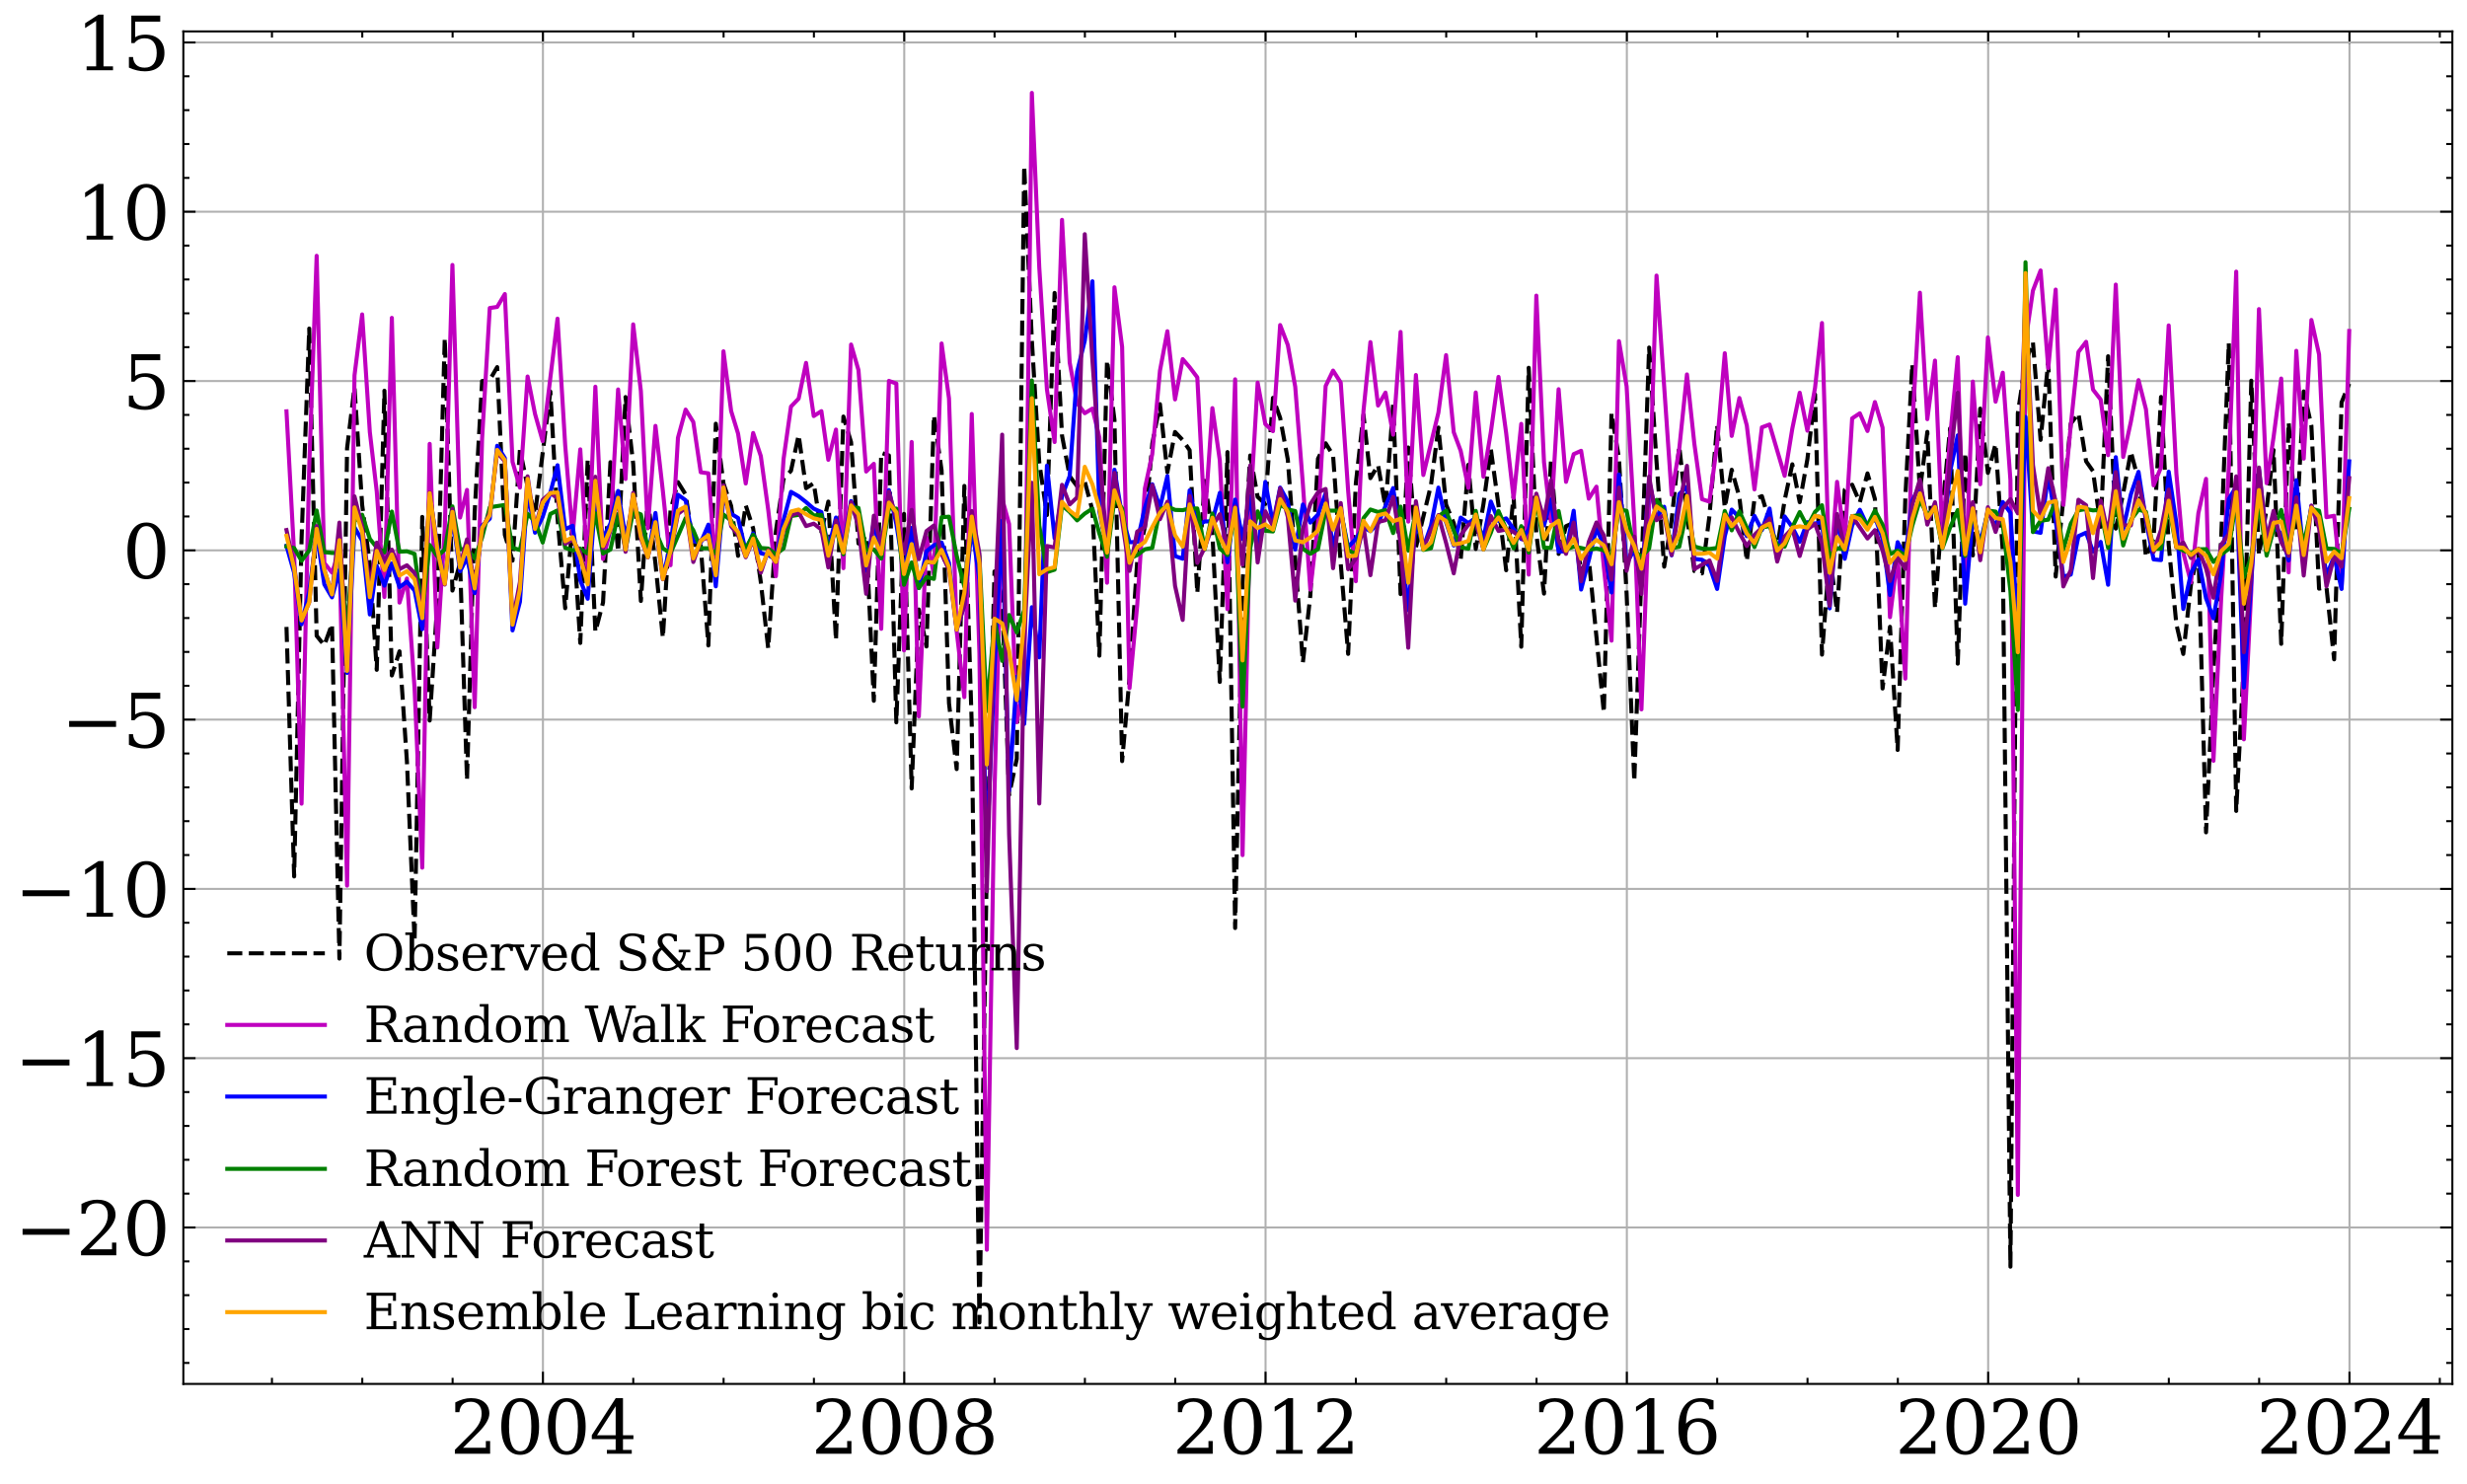 <?xml version="1.0" encoding="utf-8" standalone="no"?>
<!DOCTYPE svg PUBLIC "-//W3C//DTD SVG 1.1//EN"
  "http://www.w3.org/Graphics/SVG/1.1/DTD/svg11.dtd">
<svg xmlns:xlink="http://www.w3.org/1999/xlink" width="606.688pt" height="364.891pt" viewBox="0 0 606.688 364.891" xmlns="http://www.w3.org/2000/svg" version="1.1">
 <defs>
  <style type="text/css">*{stroke-linejoin: round; stroke-linecap: butt}</style>
 </defs>
 <g id="figure_1">
  <g id="patch_1">
   <path d="M 0 364.891 
L 606.688 364.891 
L 606.688 0 
L 0 0 
z
" style="fill: #ffffff"/>
  </g>
  <g id="axes_1">
   <g id="patch_2">
    <path d="M 45.088 340.371 
L 603.088 340.371 
L 603.088 7.731 
L 45.088 7.731 
z
" style="fill: #ffffff"/>
   </g>
   <g id="matplotlib.axis_1">
    <g id="xtick_1">
     <g id="line2d_1">
      <path d="M 133.519 340.371 
L 133.519 7.731 
" clip-path="url(#p2944ecc65b)" style="fill: none; stroke: #b0b0b0; stroke-width: 0.5; stroke-linecap: square"/>
     </g>
     <g id="line2d_2">
      <defs>
       <path id="m2906cc1c3c" d="M 0 0 
L 0 -3 
" style="stroke: #000000; stroke-width: 0.5"/>
      </defs>
      <g>
       <use xlink:href="#m2906cc1c3c" x="133.519" y="340.371" style="stroke: #000000; stroke-width: 0.5"/>
      </g>
     </g>
     <g id="line2d_3">
      <defs>
       <path id="m2efa943da6" d="M 0 0 
L 0 3 
" style="stroke: #000000; stroke-width: 0.5"/>
      </defs>
      <g>
       <use xlink:href="#m2efa943da6" x="133.519" y="7.731" style="stroke: #000000; stroke-width: 0.5"/>
      </g>
     </g>
     <g id="text_1">
      <!-- 2004 -->
      <g transform="translate(110.614 357.548) scale(0.18 -0.18)">
       <defs>
        <path id="DejaVuSerif-32" d="M 819 3553 
L 469 3553 
L 469 4384 
Q 803 4563 1142 4656 
Q 1481 4750 1806 4750 
Q 2534 4750 2956 4397 
Q 3378 4044 3378 3438 
Q 3378 2753 2422 1800 
Q 2347 1728 2309 1691 
L 1131 513 
L 3078 513 
L 3078 1088 
L 3444 1088 
L 3444 0 
L 434 0 
L 434 341 
L 1850 1753 
Q 2319 2222 2519 2614 
Q 2719 3006 2719 3438 
Q 2719 3909 2473 4175 
Q 2228 4441 1797 4441 
Q 1350 4441 1106 4219 
Q 863 3997 819 3553 
z
" transform="scale(0.016)"/>
        <path id="DejaVuSerif-30" d="M 2034 219 
Q 2513 219 2750 744 
Q 2988 1269 2988 2328 
Q 2988 3391 2750 3916 
Q 2513 4441 2034 4441 
Q 1556 4441 1318 3916 
Q 1081 3391 1081 2328 
Q 1081 1269 1318 744 
Q 1556 219 2034 219 
z
M 2034 -91 
Q 1275 -91 848 546 
Q 422 1184 422 2328 
Q 422 3475 848 4112 
Q 1275 4750 2034 4750 
Q 2797 4750 3222 4112 
Q 3647 3475 3647 2328 
Q 3647 1184 3222 546 
Q 2797 -91 2034 -91 
z
" transform="scale(0.016)"/>
        <path id="DejaVuSerif-34" d="M 2234 1581 
L 2234 4063 
L 641 1581 
L 2234 1581 
z
M 3609 0 
L 1484 0 
L 1484 331 
L 2234 331 
L 2234 1247 
L 197 1247 
L 197 1588 
L 2241 4750 
L 2859 4750 
L 2859 1581 
L 3750 1581 
L 3750 1247 
L 2859 1247 
L 2859 331 
L 3609 331 
L 3609 0 
z
" transform="scale(0.016)"/>
       </defs>
       <use xlink:href="#DejaVuSerif-32"/>
       <use xlink:href="#DejaVuSerif-30" x="63.623"/>
       <use xlink:href="#DejaVuSerif-30" x="127.246"/>
       <use xlink:href="#DejaVuSerif-34" x="190.869"/>
      </g>
     </g>
    </g>
    <g id="xtick_2">
     <g id="line2d_4">
      <path d="M 222.372 340.371 
L 222.372 7.731 
" clip-path="url(#p2944ecc65b)" style="fill: none; stroke: #b0b0b0; stroke-width: 0.5; stroke-linecap: square"/>
     </g>
     <g id="line2d_5">
      <g>
       <use xlink:href="#m2906cc1c3c" x="222.372" y="340.371" style="stroke: #000000; stroke-width: 0.5"/>
      </g>
     </g>
     <g id="line2d_6">
      <g>
       <use xlink:href="#m2efa943da6" x="222.372" y="7.731" style="stroke: #000000; stroke-width: 0.5"/>
      </g>
     </g>
     <g id="text_2">
      <!-- 2008 -->
      <g transform="translate(199.467 357.548) scale(0.18 -0.18)">
       <defs>
        <path id="DejaVuSerif-38" d="M 2981 1275 
Q 2981 1775 2732 2051 
Q 2484 2328 2034 2328 
Q 1584 2328 1336 2051 
Q 1088 1775 1088 1275 
Q 1088 772 1336 495 
Q 1584 219 2034 219 
Q 2484 219 2732 495 
Q 2981 772 2981 1275 
z
M 2853 3541 
Q 2853 3966 2637 4203 
Q 2422 4441 2034 4441 
Q 1650 4441 1433 4203 
Q 1216 3966 1216 3541 
Q 1216 3113 1433 2875 
Q 1650 2638 2034 2638 
Q 2422 2638 2637 2875 
Q 2853 3113 2853 3541 
z
M 2516 2484 
Q 3047 2413 3344 2092 
Q 3641 1772 3641 1275 
Q 3641 619 3225 264 
Q 2809 -91 2034 -91 
Q 1263 -91 845 264 
Q 428 619 428 1275 
Q 428 1772 725 2092 
Q 1022 2413 1556 2484 
Q 1084 2569 832 2842 
Q 581 3116 581 3541 
Q 581 4103 968 4426 
Q 1356 4750 2034 4750 
Q 2713 4750 3100 4426 
Q 3488 4103 3488 3541 
Q 3488 3116 3236 2842 
Q 2984 2569 2516 2484 
z
" transform="scale(0.016)"/>
       </defs>
       <use xlink:href="#DejaVuSerif-32"/>
       <use xlink:href="#DejaVuSerif-30" x="63.623"/>
       <use xlink:href="#DejaVuSerif-30" x="127.246"/>
       <use xlink:href="#DejaVuSerif-38" x="190.869"/>
      </g>
     </g>
    </g>
    <g id="xtick_3">
     <g id="line2d_7">
      <path d="M 311.226 340.371 
L 311.226 7.731 
" clip-path="url(#p2944ecc65b)" style="fill: none; stroke: #b0b0b0; stroke-width: 0.5; stroke-linecap: square"/>
     </g>
     <g id="line2d_8">
      <g>
       <use xlink:href="#m2906cc1c3c" x="311.226" y="340.371" style="stroke: #000000; stroke-width: 0.5"/>
      </g>
     </g>
     <g id="line2d_9">
      <g>
       <use xlink:href="#m2efa943da6" x="311.226" y="7.731" style="stroke: #000000; stroke-width: 0.5"/>
      </g>
     </g>
     <g id="text_3">
      <!-- 2012 -->
      <g transform="translate(288.321 357.548) scale(0.18 -0.18)">
       <defs>
        <path id="DejaVuSerif-31" d="M 909 0 
L 909 331 
L 1722 331 
L 1722 4213 
L 781 3603 
L 781 4013 
L 1919 4750 
L 2350 4750 
L 2350 331 
L 3163 331 
L 3163 0 
L 909 0 
z
" transform="scale(0.016)"/>
       </defs>
       <use xlink:href="#DejaVuSerif-32"/>
       <use xlink:href="#DejaVuSerif-30" x="63.623"/>
       <use xlink:href="#DejaVuSerif-31" x="127.246"/>
       <use xlink:href="#DejaVuSerif-32" x="190.869"/>
      </g>
     </g>
    </g>
    <g id="xtick_4">
     <g id="line2d_10">
      <path d="M 400.079 340.371 
L 400.079 7.731 
" clip-path="url(#p2944ecc65b)" style="fill: none; stroke: #b0b0b0; stroke-width: 0.5; stroke-linecap: square"/>
     </g>
     <g id="line2d_11">
      <g>
       <use xlink:href="#m2906cc1c3c" x="400.079" y="340.371" style="stroke: #000000; stroke-width: 0.5"/>
      </g>
     </g>
     <g id="line2d_12">
      <g>
       <use xlink:href="#m2efa943da6" x="400.079" y="7.731" style="stroke: #000000; stroke-width: 0.5"/>
      </g>
     </g>
     <g id="text_4">
      <!-- 2016 -->
      <g transform="translate(377.174 357.548) scale(0.18 -0.18)">
       <defs>
        <path id="DejaVuSerif-36" d="M 2094 219 
Q 2534 219 2771 542 
Q 3009 866 3009 1472 
Q 3009 2078 2771 2401 
Q 2534 2725 2094 2725 
Q 1647 2725 1412 2412 
Q 1178 2100 1178 1509 
Q 1178 888 1415 553 
Q 1653 219 2094 219 
z
M 1075 2569 
Q 1288 2803 1556 2918 
Q 1825 3034 2163 3034 
Q 2859 3034 3264 2615 
Q 3669 2197 3669 1472 
Q 3669 763 3233 336 
Q 2797 -91 2069 -91 
Q 1278 -91 853 498 
Q 428 1088 428 2181 
Q 428 3406 931 4078 
Q 1434 4750 2350 4750 
Q 2597 4750 2869 4703 
Q 3141 4656 3425 4563 
L 3425 3794 
L 3072 3794 
Q 3034 4109 2831 4275 
Q 2628 4441 2284 4441 
Q 1678 4441 1381 3981 
Q 1084 3522 1075 2569 
z
" transform="scale(0.016)"/>
       </defs>
       <use xlink:href="#DejaVuSerif-32"/>
       <use xlink:href="#DejaVuSerif-30" x="63.623"/>
       <use xlink:href="#DejaVuSerif-31" x="127.246"/>
       <use xlink:href="#DejaVuSerif-36" x="190.869"/>
      </g>
     </g>
    </g>
    <g id="xtick_5">
     <g id="line2d_13">
      <path d="M 488.932 340.371 
L 488.932 7.731 
" clip-path="url(#p2944ecc65b)" style="fill: none; stroke: #b0b0b0; stroke-width: 0.5; stroke-linecap: square"/>
     </g>
     <g id="line2d_14">
      <g>
       <use xlink:href="#m2906cc1c3c" x="488.932" y="340.371" style="stroke: #000000; stroke-width: 0.5"/>
      </g>
     </g>
     <g id="line2d_15">
      <g>
       <use xlink:href="#m2efa943da6" x="488.932" y="7.731" style="stroke: #000000; stroke-width: 0.5"/>
      </g>
     </g>
     <g id="text_5">
      <!-- 2020 -->
      <g transform="translate(466.027 357.548) scale(0.18 -0.18)">
       <use xlink:href="#DejaVuSerif-32"/>
       <use xlink:href="#DejaVuSerif-30" x="63.623"/>
       <use xlink:href="#DejaVuSerif-32" x="127.246"/>
       <use xlink:href="#DejaVuSerif-30" x="190.869"/>
      </g>
     </g>
    </g>
    <g id="xtick_6">
     <g id="line2d_16">
      <path d="M 577.786 340.371 
L 577.786 7.731 
" clip-path="url(#p2944ecc65b)" style="fill: none; stroke: #b0b0b0; stroke-width: 0.5; stroke-linecap: square"/>
     </g>
     <g id="line2d_17">
      <g>
       <use xlink:href="#m2906cc1c3c" x="577.786" y="340.371" style="stroke: #000000; stroke-width: 0.5"/>
      </g>
     </g>
     <g id="line2d_18">
      <g>
       <use xlink:href="#m2efa943da6" x="577.786" y="7.731" style="stroke: #000000; stroke-width: 0.5"/>
      </g>
     </g>
     <g id="text_6">
      <!-- 2024 -->
      <g transform="translate(554.881 357.548) scale(0.18 -0.18)">
       <use xlink:href="#DejaVuSerif-32"/>
       <use xlink:href="#DejaVuSerif-30" x="63.623"/>
       <use xlink:href="#DejaVuSerif-32" x="127.246"/>
       <use xlink:href="#DejaVuSerif-34" x="190.869"/>
      </g>
     </g>
    </g>
    <g id="xtick_7">
     <g id="line2d_19">
      <defs>
       <path id="m528bfc3afd" d="M 0 0 
L 0 -1.5 
" style="stroke: #000000; stroke-width: 0.5"/>
      </defs>
      <g>
       <use xlink:href="#m528bfc3afd" x="66.879" y="340.371" style="stroke: #000000; stroke-width: 0.5"/>
      </g>
     </g>
     <g id="line2d_20">
      <defs>
       <path id="mbf7a982b42" d="M 0 0 
L 0 1.5 
" style="stroke: #000000; stroke-width: 0.5"/>
      </defs>
      <g>
       <use xlink:href="#mbf7a982b42" x="66.879" y="7.731" style="stroke: #000000; stroke-width: 0.5"/>
      </g>
     </g>
    </g>
    <g id="xtick_8">
     <g id="line2d_21">
      <g>
       <use xlink:href="#m528bfc3afd" x="89.092" y="340.371" style="stroke: #000000; stroke-width: 0.5"/>
      </g>
     </g>
     <g id="line2d_22">
      <g>
       <use xlink:href="#mbf7a982b42" x="89.092" y="7.731" style="stroke: #000000; stroke-width: 0.5"/>
      </g>
     </g>
    </g>
    <g id="xtick_9">
     <g id="line2d_23">
      <g>
       <use xlink:href="#m528bfc3afd" x="111.306" y="340.371" style="stroke: #000000; stroke-width: 0.5"/>
      </g>
     </g>
     <g id="line2d_24">
      <g>
       <use xlink:href="#mbf7a982b42" x="111.306" y="7.731" style="stroke: #000000; stroke-width: 0.5"/>
      </g>
     </g>
    </g>
    <g id="xtick_10">
     <g id="line2d_25">
      <g>
       <use xlink:href="#m528bfc3afd" x="155.732" y="340.371" style="stroke: #000000; stroke-width: 0.5"/>
      </g>
     </g>
     <g id="line2d_26">
      <g>
       <use xlink:href="#mbf7a982b42" x="155.732" y="7.731" style="stroke: #000000; stroke-width: 0.5"/>
      </g>
     </g>
    </g>
    <g id="xtick_11">
     <g id="line2d_27">
      <g>
       <use xlink:href="#m528bfc3afd" x="177.946" y="340.371" style="stroke: #000000; stroke-width: 0.5"/>
      </g>
     </g>
     <g id="line2d_28">
      <g>
       <use xlink:href="#mbf7a982b42" x="177.946" y="7.731" style="stroke: #000000; stroke-width: 0.5"/>
      </g>
     </g>
    </g>
    <g id="xtick_12">
     <g id="line2d_29">
      <g>
       <use xlink:href="#m528bfc3afd" x="200.159" y="340.371" style="stroke: #000000; stroke-width: 0.5"/>
      </g>
     </g>
     <g id="line2d_30">
      <g>
       <use xlink:href="#mbf7a982b42" x="200.159" y="7.731" style="stroke: #000000; stroke-width: 0.5"/>
      </g>
     </g>
    </g>
    <g id="xtick_13">
     <g id="line2d_31">
      <g>
       <use xlink:href="#m528bfc3afd" x="244.586" y="340.371" style="stroke: #000000; stroke-width: 0.5"/>
      </g>
     </g>
     <g id="line2d_32">
      <g>
       <use xlink:href="#mbf7a982b42" x="244.586" y="7.731" style="stroke: #000000; stroke-width: 0.5"/>
      </g>
     </g>
    </g>
    <g id="xtick_14">
     <g id="line2d_33">
      <g>
       <use xlink:href="#m528bfc3afd" x="266.799" y="340.371" style="stroke: #000000; stroke-width: 0.5"/>
      </g>
     </g>
     <g id="line2d_34">
      <g>
       <use xlink:href="#mbf7a982b42" x="266.799" y="7.731" style="stroke: #000000; stroke-width: 0.5"/>
      </g>
     </g>
    </g>
    <g id="xtick_15">
     <g id="line2d_35">
      <g>
       <use xlink:href="#m528bfc3afd" x="289.012" y="340.371" style="stroke: #000000; stroke-width: 0.5"/>
      </g>
     </g>
     <g id="line2d_36">
      <g>
       <use xlink:href="#mbf7a982b42" x="289.012" y="7.731" style="stroke: #000000; stroke-width: 0.5"/>
      </g>
     </g>
    </g>
    <g id="xtick_16">
     <g id="line2d_37">
      <g>
       <use xlink:href="#m528bfc3afd" x="333.439" y="340.371" style="stroke: #000000; stroke-width: 0.5"/>
      </g>
     </g>
     <g id="line2d_38">
      <g>
       <use xlink:href="#mbf7a982b42" x="333.439" y="7.731" style="stroke: #000000; stroke-width: 0.5"/>
      </g>
     </g>
    </g>
    <g id="xtick_17">
     <g id="line2d_39">
      <g>
       <use xlink:href="#m528bfc3afd" x="355.652" y="340.371" style="stroke: #000000; stroke-width: 0.5"/>
      </g>
     </g>
     <g id="line2d_40">
      <g>
       <use xlink:href="#mbf7a982b42" x="355.652" y="7.731" style="stroke: #000000; stroke-width: 0.5"/>
      </g>
     </g>
    </g>
    <g id="xtick_18">
     <g id="line2d_41">
      <g>
       <use xlink:href="#m528bfc3afd" x="377.866" y="340.371" style="stroke: #000000; stroke-width: 0.5"/>
      </g>
     </g>
     <g id="line2d_42">
      <g>
       <use xlink:href="#mbf7a982b42" x="377.866" y="7.731" style="stroke: #000000; stroke-width: 0.5"/>
      </g>
     </g>
    </g>
    <g id="xtick_19">
     <g id="line2d_43">
      <g>
       <use xlink:href="#m528bfc3afd" x="422.292" y="340.371" style="stroke: #000000; stroke-width: 0.5"/>
      </g>
     </g>
     <g id="line2d_44">
      <g>
       <use xlink:href="#mbf7a982b42" x="422.292" y="7.731" style="stroke: #000000; stroke-width: 0.5"/>
      </g>
     </g>
    </g>
    <g id="xtick_20">
     <g id="line2d_45">
      <g>
       <use xlink:href="#m528bfc3afd" x="444.506" y="340.371" style="stroke: #000000; stroke-width: 0.5"/>
      </g>
     </g>
     <g id="line2d_46">
      <g>
       <use xlink:href="#mbf7a982b42" x="444.506" y="7.731" style="stroke: #000000; stroke-width: 0.5"/>
      </g>
     </g>
    </g>
    <g id="xtick_21">
     <g id="line2d_47">
      <g>
       <use xlink:href="#m528bfc3afd" x="466.719" y="340.371" style="stroke: #000000; stroke-width: 0.5"/>
      </g>
     </g>
     <g id="line2d_48">
      <g>
       <use xlink:href="#mbf7a982b42" x="466.719" y="7.731" style="stroke: #000000; stroke-width: 0.5"/>
      </g>
     </g>
    </g>
    <g id="xtick_22">
     <g id="line2d_49">
      <g>
       <use xlink:href="#m528bfc3afd" x="511.146" y="340.371" style="stroke: #000000; stroke-width: 0.5"/>
      </g>
     </g>
     <g id="line2d_50">
      <g>
       <use xlink:href="#mbf7a982b42" x="511.146" y="7.731" style="stroke: #000000; stroke-width: 0.5"/>
      </g>
     </g>
    </g>
    <g id="xtick_23">
     <g id="line2d_51">
      <g>
       <use xlink:href="#m528bfc3afd" x="533.359" y="340.371" style="stroke: #000000; stroke-width: 0.5"/>
      </g>
     </g>
     <g id="line2d_52">
      <g>
       <use xlink:href="#mbf7a982b42" x="533.359" y="7.731" style="stroke: #000000; stroke-width: 0.5"/>
      </g>
     </g>
    </g>
    <g id="xtick_24">
     <g id="line2d_53">
      <g>
       <use xlink:href="#m528bfc3afd" x="555.572" y="340.371" style="stroke: #000000; stroke-width: 0.5"/>
      </g>
     </g>
     <g id="line2d_54">
      <g>
       <use xlink:href="#mbf7a982b42" x="555.572" y="7.731" style="stroke: #000000; stroke-width: 0.5"/>
      </g>
     </g>
    </g>
    <g id="xtick_25">
     <g id="line2d_55">
      <g>
       <use xlink:href="#m528bfc3afd" x="599.999" y="340.371" style="stroke: #000000; stroke-width: 0.5"/>
      </g>
     </g>
     <g id="line2d_56">
      <g>
       <use xlink:href="#mbf7a982b42" x="599.999" y="7.731" style="stroke: #000000; stroke-width: 0.5"/>
      </g>
     </g>
    </g>
   </g>
   <g id="matplotlib.axis_2">
    <g id="ytick_1">
     <g id="line2d_57">
      <path d="M 45.088 301.897 
L 603.088 301.897 
" clip-path="url(#p2944ecc65b)" style="fill: none; stroke: #b0b0b0; stroke-width: 0.5; stroke-linecap: square"/>
     </g>
     <g id="line2d_58">
      <defs>
       <path id="me6c1517499" d="M 0 0 
L 3 0 
" style="stroke: #000000; stroke-width: 0.5"/>
      </defs>
      <g>
       <use xlink:href="#me6c1517499" x="45.088" y="301.897" style="stroke: #000000; stroke-width: 0.5"/>
      </g>
     </g>
     <g id="line2d_59">
      <defs>
       <path id="mf31a70ae78" d="M 0 0 
L -3 0 
" style="stroke: #000000; stroke-width: 0.5"/>
      </defs>
      <g>
       <use xlink:href="#mf31a70ae78" x="603.088" y="301.897" style="stroke: #000000; stroke-width: 0.5"/>
      </g>
     </g>
     <g id="text_7">
      <!-- −20 -->
      <g transform="translate(3.6 308.735) scale(0.18 -0.18)">
       <defs>
        <path id="DejaVuSerif-2212" d="M 678 2259 
L 4684 2259 
L 4684 1753 
L 678 1753 
L 678 2259 
z
" transform="scale(0.016)"/>
       </defs>
       <use xlink:href="#DejaVuSerif-2212"/>
       <use xlink:href="#DejaVuSerif-32" x="83.789"/>
       <use xlink:href="#DejaVuSerif-30" x="147.412"/>
      </g>
     </g>
    </g>
    <g id="ytick_2">
     <g id="line2d_60">
      <path d="M 45.088 260.26 
L 603.088 260.26 
" clip-path="url(#p2944ecc65b)" style="fill: none; stroke: #b0b0b0; stroke-width: 0.5; stroke-linecap: square"/>
     </g>
     <g id="line2d_61">
      <g>
       <use xlink:href="#me6c1517499" x="45.088" y="260.26" style="stroke: #000000; stroke-width: 0.5"/>
      </g>
     </g>
     <g id="line2d_62">
      <g>
       <use xlink:href="#mf31a70ae78" x="603.088" y="260.26" style="stroke: #000000; stroke-width: 0.5"/>
      </g>
     </g>
     <g id="text_8">
      <!-- −15 -->
      <g transform="translate(3.6 267.098) scale(0.18 -0.18)">
       <defs>
        <path id="DejaVuSerif-35" d="M 3219 4666 
L 3219 4153 
L 1081 4153 
L 1081 2816 
Q 1244 2928 1461 2984 
Q 1678 3041 1947 3041 
Q 2703 3041 3140 2622 
Q 3578 2203 3578 1478 
Q 3578 738 3136 323 
Q 2694 -91 1894 -91 
Q 1572 -91 1234 -12 
Q 897 66 544 225 
L 544 1131 
L 897 1131 
Q 925 688 1179 453 
Q 1434 219 1894 219 
Q 2388 219 2653 544 
Q 2919 869 2919 1478 
Q 2919 2084 2655 2407 
Q 2391 2731 1894 2731 
Q 1613 2731 1398 2631 
Q 1184 2531 1019 2322 
L 750 2322 
L 750 4666 
L 3219 4666 
z
" transform="scale(0.016)"/>
       </defs>
       <use xlink:href="#DejaVuSerif-2212"/>
       <use xlink:href="#DejaVuSerif-31" x="83.789"/>
       <use xlink:href="#DejaVuSerif-35" x="147.412"/>
      </g>
     </g>
    </g>
    <g id="ytick_3">
     <g id="line2d_63">
      <path d="M 45.088 218.623 
L 603.088 218.623 
" clip-path="url(#p2944ecc65b)" style="fill: none; stroke: #b0b0b0; stroke-width: 0.5; stroke-linecap: square"/>
     </g>
     <g id="line2d_64">
      <g>
       <use xlink:href="#me6c1517499" x="45.088" y="218.623" style="stroke: #000000; stroke-width: 0.5"/>
      </g>
     </g>
     <g id="line2d_65">
      <g>
       <use xlink:href="#mf31a70ae78" x="603.088" y="218.623" style="stroke: #000000; stroke-width: 0.5"/>
      </g>
     </g>
     <g id="text_9">
      <!-- −10 -->
      <g transform="translate(3.6 225.462) scale(0.18 -0.18)">
       <use xlink:href="#DejaVuSerif-2212"/>
       <use xlink:href="#DejaVuSerif-31" x="83.789"/>
       <use xlink:href="#DejaVuSerif-30" x="147.412"/>
      </g>
     </g>
    </g>
    <g id="ytick_4">
     <g id="line2d_66">
      <path d="M 45.088 176.986 
L 603.088 176.986 
" clip-path="url(#p2944ecc65b)" style="fill: none; stroke: #b0b0b0; stroke-width: 0.5; stroke-linecap: square"/>
     </g>
     <g id="line2d_67">
      <g>
       <use xlink:href="#me6c1517499" x="45.088" y="176.986" style="stroke: #000000; stroke-width: 0.5"/>
      </g>
     </g>
     <g id="line2d_68">
      <g>
       <use xlink:href="#mf31a70ae78" x="603.088" y="176.986" style="stroke: #000000; stroke-width: 0.5"/>
      </g>
     </g>
     <g id="text_10">
      <!-- −5 -->
      <g transform="translate(15.053 183.825) scale(0.18 -0.18)">
       <use xlink:href="#DejaVuSerif-2212"/>
       <use xlink:href="#DejaVuSerif-35" x="83.789"/>
      </g>
     </g>
    </g>
    <g id="ytick_5">
     <g id="line2d_69">
      <path d="M 45.088 135.349 
L 603.088 135.349 
" clip-path="url(#p2944ecc65b)" style="fill: none; stroke: #b0b0b0; stroke-width: 0.5; stroke-linecap: square"/>
     </g>
     <g id="line2d_70">
      <g>
       <use xlink:href="#me6c1517499" x="45.088" y="135.349" style="stroke: #000000; stroke-width: 0.5"/>
      </g>
     </g>
     <g id="line2d_71">
      <g>
       <use xlink:href="#mf31a70ae78" x="603.088" y="135.349" style="stroke: #000000; stroke-width: 0.5"/>
      </g>
     </g>
     <g id="text_11">
      <!-- 0 -->
      <g transform="translate(30.136 142.188) scale(0.18 -0.18)">
       <use xlink:href="#DejaVuSerif-30"/>
      </g>
     </g>
    </g>
    <g id="ytick_6">
     <g id="line2d_72">
      <path d="M 45.088 93.712 
L 603.088 93.712 
" clip-path="url(#p2944ecc65b)" style="fill: none; stroke: #b0b0b0; stroke-width: 0.5; stroke-linecap: square"/>
     </g>
     <g id="line2d_73">
      <g>
       <use xlink:href="#me6c1517499" x="45.088" y="93.712" style="stroke: #000000; stroke-width: 0.5"/>
      </g>
     </g>
     <g id="line2d_74">
      <g>
       <use xlink:href="#mf31a70ae78" x="603.088" y="93.712" style="stroke: #000000; stroke-width: 0.5"/>
      </g>
     </g>
     <g id="text_12">
      <!-- 5 -->
      <g transform="translate(30.136 100.551) scale(0.18 -0.18)">
       <use xlink:href="#DejaVuSerif-35"/>
      </g>
     </g>
    </g>
    <g id="ytick_7">
     <g id="line2d_75">
      <path d="M 45.088 52.075 
L 603.088 52.075 
" clip-path="url(#p2944ecc65b)" style="fill: none; stroke: #b0b0b0; stroke-width: 0.5; stroke-linecap: square"/>
     </g>
     <g id="line2d_76">
      <g>
       <use xlink:href="#me6c1517499" x="45.088" y="52.075" style="stroke: #000000; stroke-width: 0.5"/>
      </g>
     </g>
     <g id="line2d_77">
      <g>
       <use xlink:href="#mf31a70ae78" x="603.088" y="52.075" style="stroke: #000000; stroke-width: 0.5"/>
      </g>
     </g>
     <g id="text_13">
      <!-- 10 -->
      <g transform="translate(18.683 58.914) scale(0.18 -0.18)">
       <use xlink:href="#DejaVuSerif-31"/>
       <use xlink:href="#DejaVuSerif-30" x="63.623"/>
      </g>
     </g>
    </g>
    <g id="ytick_8">
     <g id="line2d_78">
      <path d="M 45.088 10.439 
L 603.088 10.439 
" clip-path="url(#p2944ecc65b)" style="fill: none; stroke: #b0b0b0; stroke-width: 0.5; stroke-linecap: square"/>
     </g>
     <g id="line2d_79">
      <g>
       <use xlink:href="#me6c1517499" x="45.088" y="10.439" style="stroke: #000000; stroke-width: 0.5"/>
      </g>
     </g>
     <g id="line2d_80">
      <g>
       <use xlink:href="#mf31a70ae78" x="603.088" y="10.439" style="stroke: #000000; stroke-width: 0.5"/>
      </g>
     </g>
     <g id="text_14">
      <!-- 15 -->
      <g transform="translate(18.683 17.277) scale(0.18 -0.18)">
       <use xlink:href="#DejaVuSerif-31"/>
       <use xlink:href="#DejaVuSerif-35" x="63.623"/>
      </g>
     </g>
    </g>
    <g id="ytick_9">
     <g id="line2d_81">
      <defs>
       <path id="m98c9ebffdf" d="M 0 0 
L 1.5 0 
" style="stroke: #000000; stroke-width: 0.5"/>
      </defs>
      <g>
       <use xlink:href="#m98c9ebffdf" x="45.088" y="335.206" style="stroke: #000000; stroke-width: 0.5"/>
      </g>
     </g>
     <g id="line2d_82">
      <defs>
       <path id="m71682be114" d="M 0 0 
L -1.5 0 
" style="stroke: #000000; stroke-width: 0.5"/>
      </defs>
      <g>
       <use xlink:href="#m71682be114" x="603.088" y="335.206" style="stroke: #000000; stroke-width: 0.5"/>
      </g>
     </g>
    </g>
    <g id="ytick_10">
     <g id="line2d_83">
      <g>
       <use xlink:href="#m98c9ebffdf" x="45.088" y="326.879" style="stroke: #000000; stroke-width: 0.5"/>
      </g>
     </g>
     <g id="line2d_84">
      <g>
       <use xlink:href="#m71682be114" x="603.088" y="326.879" style="stroke: #000000; stroke-width: 0.5"/>
      </g>
     </g>
    </g>
    <g id="ytick_11">
     <g id="line2d_85">
      <g>
       <use xlink:href="#m98c9ebffdf" x="45.088" y="318.551" style="stroke: #000000; stroke-width: 0.5"/>
      </g>
     </g>
     <g id="line2d_86">
      <g>
       <use xlink:href="#m71682be114" x="603.088" y="318.551" style="stroke: #000000; stroke-width: 0.5"/>
      </g>
     </g>
    </g>
    <g id="ytick_12">
     <g id="line2d_87">
      <g>
       <use xlink:href="#m98c9ebffdf" x="45.088" y="310.224" style="stroke: #000000; stroke-width: 0.5"/>
      </g>
     </g>
     <g id="line2d_88">
      <g>
       <use xlink:href="#m71682be114" x="603.088" y="310.224" style="stroke: #000000; stroke-width: 0.5"/>
      </g>
     </g>
    </g>
    <g id="ytick_13">
     <g id="line2d_89">
      <g>
       <use xlink:href="#m98c9ebffdf" x="45.088" y="293.569" style="stroke: #000000; stroke-width: 0.5"/>
      </g>
     </g>
     <g id="line2d_90">
      <g>
       <use xlink:href="#m71682be114" x="603.088" y="293.569" style="stroke: #000000; stroke-width: 0.5"/>
      </g>
     </g>
    </g>
    <g id="ytick_14">
     <g id="line2d_91">
      <g>
       <use xlink:href="#m98c9ebffdf" x="45.088" y="285.242" style="stroke: #000000; stroke-width: 0.5"/>
      </g>
     </g>
     <g id="line2d_92">
      <g>
       <use xlink:href="#m71682be114" x="603.088" y="285.242" style="stroke: #000000; stroke-width: 0.5"/>
      </g>
     </g>
    </g>
    <g id="ytick_15">
     <g id="line2d_93">
      <g>
       <use xlink:href="#m98c9ebffdf" x="45.088" y="276.915" style="stroke: #000000; stroke-width: 0.5"/>
      </g>
     </g>
     <g id="line2d_94">
      <g>
       <use xlink:href="#m71682be114" x="603.088" y="276.915" style="stroke: #000000; stroke-width: 0.5"/>
      </g>
     </g>
    </g>
    <g id="ytick_16">
     <g id="line2d_95">
      <g>
       <use xlink:href="#m98c9ebffdf" x="45.088" y="268.587" style="stroke: #000000; stroke-width: 0.5"/>
      </g>
     </g>
     <g id="line2d_96">
      <g>
       <use xlink:href="#m71682be114" x="603.088" y="268.587" style="stroke: #000000; stroke-width: 0.5"/>
      </g>
     </g>
    </g>
    <g id="ytick_17">
     <g id="line2d_97">
      <g>
       <use xlink:href="#m98c9ebffdf" x="45.088" y="251.932" style="stroke: #000000; stroke-width: 0.5"/>
      </g>
     </g>
     <g id="line2d_98">
      <g>
       <use xlink:href="#m71682be114" x="603.088" y="251.932" style="stroke: #000000; stroke-width: 0.5"/>
      </g>
     </g>
    </g>
    <g id="ytick_18">
     <g id="line2d_99">
      <g>
       <use xlink:href="#m98c9ebffdf" x="45.088" y="243.605" style="stroke: #000000; stroke-width: 0.5"/>
      </g>
     </g>
     <g id="line2d_100">
      <g>
       <use xlink:href="#m71682be114" x="603.088" y="243.605" style="stroke: #000000; stroke-width: 0.5"/>
      </g>
     </g>
    </g>
    <g id="ytick_19">
     <g id="line2d_101">
      <g>
       <use xlink:href="#m98c9ebffdf" x="45.088" y="235.278" style="stroke: #000000; stroke-width: 0.5"/>
      </g>
     </g>
     <g id="line2d_102">
      <g>
       <use xlink:href="#m71682be114" x="603.088" y="235.278" style="stroke: #000000; stroke-width: 0.5"/>
      </g>
     </g>
    </g>
    <g id="ytick_20">
     <g id="line2d_103">
      <g>
       <use xlink:href="#m98c9ebffdf" x="45.088" y="226.95" style="stroke: #000000; stroke-width: 0.5"/>
      </g>
     </g>
     <g id="line2d_104">
      <g>
       <use xlink:href="#m71682be114" x="603.088" y="226.95" style="stroke: #000000; stroke-width: 0.5"/>
      </g>
     </g>
    </g>
    <g id="ytick_21">
     <g id="line2d_105">
      <g>
       <use xlink:href="#m98c9ebffdf" x="45.088" y="210.296" style="stroke: #000000; stroke-width: 0.5"/>
      </g>
     </g>
     <g id="line2d_106">
      <g>
       <use xlink:href="#m71682be114" x="603.088" y="210.296" style="stroke: #000000; stroke-width: 0.5"/>
      </g>
     </g>
    </g>
    <g id="ytick_22">
     <g id="line2d_107">
      <g>
       <use xlink:href="#m98c9ebffdf" x="45.088" y="201.968" style="stroke: #000000; stroke-width: 0.5"/>
      </g>
     </g>
     <g id="line2d_108">
      <g>
       <use xlink:href="#m71682be114" x="603.088" y="201.968" style="stroke: #000000; stroke-width: 0.5"/>
      </g>
     </g>
    </g>
    <g id="ytick_23">
     <g id="line2d_109">
      <g>
       <use xlink:href="#m98c9ebffdf" x="45.088" y="193.641" style="stroke: #000000; stroke-width: 0.5"/>
      </g>
     </g>
     <g id="line2d_110">
      <g>
       <use xlink:href="#m71682be114" x="603.088" y="193.641" style="stroke: #000000; stroke-width: 0.5"/>
      </g>
     </g>
    </g>
    <g id="ytick_24">
     <g id="line2d_111">
      <g>
       <use xlink:href="#m98c9ebffdf" x="45.088" y="185.313" style="stroke: #000000; stroke-width: 0.5"/>
      </g>
     </g>
     <g id="line2d_112">
      <g>
       <use xlink:href="#m71682be114" x="603.088" y="185.313" style="stroke: #000000; stroke-width: 0.5"/>
      </g>
     </g>
    </g>
    <g id="ytick_25">
     <g id="line2d_113">
      <g>
       <use xlink:href="#m98c9ebffdf" x="45.088" y="168.659" style="stroke: #000000; stroke-width: 0.5"/>
      </g>
     </g>
     <g id="line2d_114">
      <g>
       <use xlink:href="#m71682be114" x="603.088" y="168.659" style="stroke: #000000; stroke-width: 0.5"/>
      </g>
     </g>
    </g>
    <g id="ytick_26">
     <g id="line2d_115">
      <g>
       <use xlink:href="#m98c9ebffdf" x="45.088" y="160.331" style="stroke: #000000; stroke-width: 0.5"/>
      </g>
     </g>
     <g id="line2d_116">
      <g>
       <use xlink:href="#m71682be114" x="603.088" y="160.331" style="stroke: #000000; stroke-width: 0.5"/>
      </g>
     </g>
    </g>
    <g id="ytick_27">
     <g id="line2d_117">
      <g>
       <use xlink:href="#m98c9ebffdf" x="45.088" y="152.004" style="stroke: #000000; stroke-width: 0.5"/>
      </g>
     </g>
     <g id="line2d_118">
      <g>
       <use xlink:href="#m71682be114" x="603.088" y="152.004" style="stroke: #000000; stroke-width: 0.5"/>
      </g>
     </g>
    </g>
    <g id="ytick_28">
     <g id="line2d_119">
      <g>
       <use xlink:href="#m98c9ebffdf" x="45.088" y="143.677" style="stroke: #000000; stroke-width: 0.5"/>
      </g>
     </g>
     <g id="line2d_120">
      <g>
       <use xlink:href="#m71682be114" x="603.088" y="143.677" style="stroke: #000000; stroke-width: 0.5"/>
      </g>
     </g>
    </g>
    <g id="ytick_29">
     <g id="line2d_121">
      <g>
       <use xlink:href="#m98c9ebffdf" x="45.088" y="127.022" style="stroke: #000000; stroke-width: 0.5"/>
      </g>
     </g>
     <g id="line2d_122">
      <g>
       <use xlink:href="#m71682be114" x="603.088" y="127.022" style="stroke: #000000; stroke-width: 0.5"/>
      </g>
     </g>
    </g>
    <g id="ytick_30">
     <g id="line2d_123">
      <g>
       <use xlink:href="#m98c9ebffdf" x="45.088" y="118.694" style="stroke: #000000; stroke-width: 0.5"/>
      </g>
     </g>
     <g id="line2d_124">
      <g>
       <use xlink:href="#m71682be114" x="603.088" y="118.694" style="stroke: #000000; stroke-width: 0.5"/>
      </g>
     </g>
    </g>
    <g id="ytick_31">
     <g id="line2d_125">
      <g>
       <use xlink:href="#m98c9ebffdf" x="45.088" y="110.367" style="stroke: #000000; stroke-width: 0.5"/>
      </g>
     </g>
     <g id="line2d_126">
      <g>
       <use xlink:href="#m71682be114" x="603.088" y="110.367" style="stroke: #000000; stroke-width: 0.5"/>
      </g>
     </g>
    </g>
    <g id="ytick_32">
     <g id="line2d_127">
      <g>
       <use xlink:href="#m98c9ebffdf" x="45.088" y="102.04" style="stroke: #000000; stroke-width: 0.5"/>
      </g>
     </g>
     <g id="line2d_128">
      <g>
       <use xlink:href="#m71682be114" x="603.088" y="102.04" style="stroke: #000000; stroke-width: 0.5"/>
      </g>
     </g>
    </g>
    <g id="ytick_33">
     <g id="line2d_129">
      <g>
       <use xlink:href="#m98c9ebffdf" x="45.088" y="85.385" style="stroke: #000000; stroke-width: 0.5"/>
      </g>
     </g>
     <g id="line2d_130">
      <g>
       <use xlink:href="#m71682be114" x="603.088" y="85.385" style="stroke: #000000; stroke-width: 0.5"/>
      </g>
     </g>
    </g>
    <g id="ytick_34">
     <g id="line2d_131">
      <g>
       <use xlink:href="#m98c9ebffdf" x="45.088" y="77.058" style="stroke: #000000; stroke-width: 0.5"/>
      </g>
     </g>
     <g id="line2d_132">
      <g>
       <use xlink:href="#m71682be114" x="603.088" y="77.058" style="stroke: #000000; stroke-width: 0.5"/>
      </g>
     </g>
    </g>
    <g id="ytick_35">
     <g id="line2d_133">
      <g>
       <use xlink:href="#m98c9ebffdf" x="45.088" y="68.73" style="stroke: #000000; stroke-width: 0.5"/>
      </g>
     </g>
     <g id="line2d_134">
      <g>
       <use xlink:href="#m71682be114" x="603.088" y="68.73" style="stroke: #000000; stroke-width: 0.5"/>
      </g>
     </g>
    </g>
    <g id="ytick_36">
     <g id="line2d_135">
      <g>
       <use xlink:href="#m98c9ebffdf" x="45.088" y="60.403" style="stroke: #000000; stroke-width: 0.5"/>
      </g>
     </g>
     <g id="line2d_136">
      <g>
       <use xlink:href="#m71682be114" x="603.088" y="60.403" style="stroke: #000000; stroke-width: 0.5"/>
      </g>
     </g>
    </g>
    <g id="ytick_37">
     <g id="line2d_137">
      <g>
       <use xlink:href="#m98c9ebffdf" x="45.088" y="43.748" style="stroke: #000000; stroke-width: 0.5"/>
      </g>
     </g>
     <g id="line2d_138">
      <g>
       <use xlink:href="#m71682be114" x="603.088" y="43.748" style="stroke: #000000; stroke-width: 0.5"/>
      </g>
     </g>
    </g>
    <g id="ytick_38">
     <g id="line2d_139">
      <g>
       <use xlink:href="#m98c9ebffdf" x="45.088" y="35.421" style="stroke: #000000; stroke-width: 0.5"/>
      </g>
     </g>
     <g id="line2d_140">
      <g>
       <use xlink:href="#m71682be114" x="603.088" y="35.421" style="stroke: #000000; stroke-width: 0.5"/>
      </g>
     </g>
    </g>
    <g id="ytick_39">
     <g id="line2d_141">
      <g>
       <use xlink:href="#m98c9ebffdf" x="45.088" y="27.093" style="stroke: #000000; stroke-width: 0.5"/>
      </g>
     </g>
     <g id="line2d_142">
      <g>
       <use xlink:href="#m71682be114" x="603.088" y="27.093" style="stroke: #000000; stroke-width: 0.5"/>
      </g>
     </g>
    </g>
    <g id="ytick_40">
     <g id="line2d_143">
      <g>
       <use xlink:href="#m98c9ebffdf" x="45.088" y="18.766" style="stroke: #000000; stroke-width: 0.5"/>
      </g>
     </g>
     <g id="line2d_144">
      <g>
       <use xlink:href="#m71682be114" x="603.088" y="18.766" style="stroke: #000000; stroke-width: 0.5"/>
      </g>
     </g>
    </g>
   </g>
   <g id="line2d_145">
    <path d="M 70.452 154.19 
L 72.337 215.557 
L 74.162 132.552 
L 76.047 80.814 
L 77.872 156.366 
L 79.757 158.705 
L 81.642 153.487 
L 83.467 235.752 
L 85.352 110.262 
L 87.177 95.265 
L 89.062 124.183 
L 90.947 138.789 
L 92.65 164.739 
L 94.536 96.1 
L 96.36 166.123 
L 98.245 160.19 
L 100.07 187.265 
L 101.955 231.366 
L 103.84 127.132 
L 105.665 177.211 
L 107.55 148.094 
L 109.375 83.137 
L 111.26 145.246 
L 113.145 138.448 
L 114.848 191.894 
L 116.734 125.853 
L 118.558 93.719 
L 120.443 93.448 
L 122.268 90.29 
L 124.153 131.531 
L 126.039 137.878 
L 127.863 110.551 
L 129.748 119.739 
L 131.573 126.442 
L 135.344 96.301 
L 137.107 127.416 
L 138.993 149.585 
L 140.817 128.429 
L 142.702 158.127 
L 144.527 113.013 
L 146.412 155.371 
L 148.298 148.181 
L 150.122 113.671 
L 152.007 135.685 
L 153.832 97.657 
L 155.717 114.06 
L 157.603 147.802 
L 159.305 122.605 
L 161.191 138.639 
L 163.015 156.859 
L 164.901 125.503 
L 166.725 118.579 
L 168.61 121.617 
L 170.496 133.967 
L 172.32 134.228 
L 174.205 158.743 
L 176.03 104.214 
L 177.915 118.89 
L 179.801 124.429 
L 181.504 136.705 
L 183.389 124.276 
L 185.213 129.941 
L 187.099 143.162 
L 188.923 159.477 
L 190.808 130.664 
L 192.694 117.755 
L 194.518 115.79 
L 196.404 106.996 
L 198.228 120.062 
L 200.113 118.855 
L 201.999 130.811 
L 203.702 123.367 
L 205.587 157.456 
L 207.411 102.454 
L 209.297 108.753 
L 211.121 133.67 
L 213.007 131.771 
L 214.892 172.35 
L 216.716 111.368 
L 218.602 112.017 
L 220.426 177.657 
L 222.312 126.39 
L 224.197 193.916 
L 225.961 149.905 
L 227.846 158.994 
L 229.67 102.171 
L 231.556 115.683 
L 233.38 172.962 
L 235.266 189.154 
L 237.151 119.513 
L 238.975 178.369 
L 240.861 325.251 
L 242.685 212.534 
L 244.571 140.533 
L 246.456 146.796 
L 248.159 195.533 
L 250.044 186.64 
L 251.869 40.815 
L 253.754 83.71 
L 255.578 113.752 
L 257.464 126.673 
L 259.349 72.049 
L 261.173 107.117 
L 263.059 117.126 
L 264.883 119.58 
L 266.769 118.447 
L 268.654 125.508 
L 270.357 161.258 
L 272.242 88.602 
L 274.067 103.253 
L 275.952 187.187 
L 277.776 166.801 
L 279.662 138.09 
L 281.547 129.601 
L 283.372 109.114 
L 285.257 99.401 
L 287.081 116.161 
L 288.967 106.246 
L 290.852 108.235 
L 292.555 110.721 
L 294.44 145.898 
L 296.265 118.277 
L 298.15 131.107 
L 299.975 167.716 
L 301.86 111.186 
L 303.745 228.242 
L 305.57 143.418 
L 307.455 112.028 
L 309.28 122.209 
L 311.165 123.952 
L 313.05 97.855 
L 314.814 102.758 
L 316.699 113.024 
L 320.409 162.925 
L 322.234 146.468 
L 324.119 112.817 
L 326.004 109.026 
L 327.829 111.964 
L 329.714 138.586 
L 331.538 160.818 
L 333.424 118.923 
L 335.309 102.003 
L 337.012 117.59 
L 338.897 114.404 
L 340.722 124.748 
L 342.607 99.477 
L 344.432 146.118 
L 346.317 110.062 
L 348.202 134.646 
L 351.912 119.286 
L 353.737 105.155 
L 355.622 124.108 
L 357.507 128.66 
L 359.21 137.784 
L 361.095 114.316 
L 362.92 135.019 
L 364.805 124.032 
L 366.63 110.466 
L 368.515 124.299 
L 370.4 140.247 
L 372.225 121.999 
L 374.11 159.063 
L 375.935 90.458 
L 377.82 131.408 
L 379.705 145.993 
L 381.408 113.46 
L 383.294 136.234 
L 385.118 129.417 
L 387.003 128.587 
L 388.828 140.352 
L 390.713 137.395 
L 394.423 175.26 
L 396.308 101.609 
L 398.133 112.707 
L 400.018 146.04 
L 401.904 192.169 
L 405.553 85.481 
L 407.377 113.566 
L 409.262 139.367 
L 411.087 127.988 
L 412.972 109.768 
L 414.857 126.848 
L 416.682 140.451 
L 418.567 141.03 
L 420.392 126.856 
L 422.277 104.525 
L 424.162 124.855 
L 425.865 115.533 
L 427.751 122.261 
L 429.575 137.996 
L 431.46 122.725 
L 433.285 122.023 
L 437.056 134.63 
L 438.88 123.025 
L 440.765 114.188 
L 442.59 123.511 
L 444.475 112.944 
L 446.361 97.032 
L 448.063 161.005 
L 449.949 136.085 
L 451.773 150.629 
L 453.659 120.464 
L 455.483 119.212 
L 457.368 123.554 
L 459.254 116.435 
L 461.078 122.718 
L 462.964 169.337 
L 464.788 154.164 
L 466.673 184.447 
L 468.559 122.449 
L 470.262 89.535 
L 472.147 120.632 
L 473.971 106.22 
L 475.857 149.547 
L 477.681 125.069 
L 479.567 105.37 
L 481.452 163.22 
L 483.276 111.367 
L 485.162 136.6 
L 486.986 100.509 
L 488.871 116.3 
L 490.757 109.171 
L 492.52 135.575 
L 494.406 311.525 
L 496.23 101.637 
L 498.116 89.128 
L 499.94 84.175 
L 501.825 108.182 
L 503.711 88.878 
L 505.535 141.805 
L 509.245 104.202 
L 511.13 101.706 
L 513.016 113.456 
L 514.719 115.892 
L 516.604 129.563 
L 518.428 87.623 
L 520.314 130.003 
L 522.138 121.354 
L 524.024 111.103 
L 525.909 118.257 
L 527.733 136.97 
L 529.619 132.514 
L 531.443 97.633 
L 533.329 134.032 
L 535.214 153.53 
L 536.917 160.83 
L 538.802 143.786 
L 540.627 135.343 
L 542.512 204.708 
L 544.336 165.017 
L 546.222 132.623 
L 548.107 84.394 
L 549.932 199.438 
L 551.817 162.712 
L 553.641 93.628 
L 555.527 136.436 
L 557.412 125.137 
L 559.115 110.692 
L 561 158.347 
L 562.825 103.867 
L 564.71 130.372 
L 566.535 96.272 
L 568.42 104.739 
L 570.305 144.771 
L 572.13 144.415 
L 574.015 162.16 
L 575.839 98.967 
L 577.725 94.367 
L 577.725 94.367 
" clip-path="url(#p2944ecc65b)" style="fill: none; stroke-dasharray: 3.7,1.6; stroke-dashoffset: 0; stroke: #000000"/>
   </g>
   <g id="line2d_146">
    <path d="M 70.452 101.164 
L 72.337 136.327 
L 74.162 197.661 
L 76.047 114.664 
L 77.872 62.918 
L 79.757 138.474 
L 81.642 140.817 
L 83.467 135.603 
L 85.352 217.815 
L 87.177 92.329 
L 89.062 77.332 
L 90.947 106.257 
L 92.65 120.87 
L 94.536 146.821 
L 96.36 78.182 
L 98.245 148.206 
L 100.07 142.276 
L 101.955 169.341 
L 103.84 213.393 
L 105.665 109.167 
L 107.55 159.242 
L 109.375 130.13 
L 111.26 65.168 
L 113.145 127.283 
L 114.848 120.492 
L 116.734 173.925 
L 118.558 107.891 
L 120.443 75.757 
L 122.268 75.484 
L 124.153 72.324 
L 126.039 113.573 
L 127.863 119.927 
L 129.748 92.605 
L 131.573 101.799 
L 133.458 108.509 
L 137.107 78.372 
L 138.993 109.495 
L 140.817 131.669 
L 142.702 110.52 
L 144.527 140.221 
L 146.412 95.113 
L 148.298 137.475 
L 150.122 130.291 
L 152.007 95.786 
L 153.832 117.807 
L 155.717 79.78 
L 157.603 96.188 
L 159.305 129.936 
L 161.191 104.745 
L 163.015 120.786 
L 164.901 139.01 
L 166.725 107.661 
L 168.61 100.742 
L 170.496 103.787 
L 172.32 116.145 
L 174.205 116.412 
L 176.03 140.93 
L 177.915 86.404 
L 179.801 101.086 
L 181.504 106.632 
L 183.389 118.915 
L 185.213 106.492 
L 187.099 112.164 
L 188.923 125.392 
L 190.808 141.709 
L 192.694 112.904 
L 194.518 100 
L 196.404 98.041 
L 198.228 89.25 
L 200.113 102.323 
L 201.999 101.121 
L 203.702 113.085 
L 205.587 105.647 
L 207.411 139.739 
L 209.297 84.74 
L 211.121 91.043 
L 213.007 115.967 
L 214.892 114.075 
L 216.716 154.651 
L 218.602 93.674 
L 220.426 94.328 
L 222.312 159.963 
L 224.197 108.702 
L 225.961 176.215 
L 227.846 132.209 
L 229.67 141.301 
L 231.556 84.48 
L 233.38 97.998 
L 235.266 155.274 
L 237.151 171.455 
L 238.975 101.82 
L 240.861 160.671 
L 242.685 307.362 
L 244.571 194.617 
L 246.456 122.623 
L 248.159 128.891 
L 250.044 177.614 
L 251.869 168.713 
L 253.754 22.851 
L 255.578 65.74 
L 257.464 95.788 
L 259.349 108.715 
L 261.173 54.079 
L 263.059 89.15 
L 264.883 99.166 
L 266.769 101.626 
L 268.654 100.498 
L 270.357 107.566 
L 272.242 143.319 
L 274.067 70.66 
L 275.952 85.313 
L 277.776 169.237 
L 279.662 148.852 
L 281.547 120.148 
L 283.372 111.665 
L 285.257 91.182 
L 287.081 81.47 
L 288.967 98.236 
L 290.852 88.325 
L 292.555 90.317 
L 294.44 92.808 
L 296.265 127.99 
L 298.15 100.375 
L 299.975 113.212 
L 301.86 149.821 
L 303.745 93.295 
L 305.57 210.311 
L 307.455 125.493 
L 309.28 94.107 
L 311.165 104.294 
L 313.05 106.044 
L 314.814 79.947 
L 316.699 84.853 
L 318.524 95.123 
L 320.409 119.141 
L 322.234 145.033 
L 324.119 128.581 
L 326.004 94.935 
L 327.829 91.148 
L 329.714 94.091 
L 331.538 120.719 
L 333.424 142.954 
L 335.309 101.064 
L 337.012 84.146 
L 338.897 99.739 
L 340.722 96.558 
L 342.607 106.907 
L 344.432 81.638 
L 346.317 128.285 
L 348.202 92.233 
L 350.027 116.823 
L 353.737 101.476 
L 355.622 87.348 
L 357.507 106.306 
L 359.21 110.865 
L 361.095 119.995 
L 362.92 96.532 
L 364.805 117.241 
L 366.63 106.26 
L 368.515 92.699 
L 370.4 106.538 
L 372.225 122.492 
L 374.11 104.25 
L 375.935 141.317 
L 377.82 72.71 
L 379.705 113.666 
L 381.408 128.256 
L 383.294 95.728 
L 385.118 118.508 
L 387.003 111.698 
L 388.828 110.874 
L 390.713 122.645 
L 392.599 119.694 
L 394.423 139.517 
L 396.308 157.56 
L 398.133 83.91 
L 400.018 95.013 
L 401.904 128.351 
L 403.667 174.468 
L 405.553 123.832 
L 407.377 67.782 
L 411.087 121.679 
L 412.972 110.306 
L 414.857 92.089 
L 416.682 109.176 
L 418.567 122.785 
L 420.392 123.37 
L 422.277 109.201 
L 424.162 86.873 
L 425.865 107.21 
L 427.751 97.892 
L 429.575 104.626 
L 431.46 120.367 
L 433.285 105.102 
L 435.17 104.406 
L 438.88 117.026 
L 440.765 105.427 
L 442.59 96.594 
L 444.475 105.923 
L 446.361 95.36 
L 448.063 79.449 
L 449.949 143.423 
L 451.773 118.51 
L 453.659 133.058 
L 455.483 102.899 
L 457.368 101.653 
L 459.254 106 
L 461.078 98.886 
L 462.964 105.174 
L 464.788 151.793 
L 466.673 136.624 
L 468.559 166.899 
L 470.262 104.907 
L 472.147 71.99 
L 473.971 103.093 
L 475.857 88.683 
L 477.681 132.015 
L 479.567 107.543 
L 481.452 87.847 
L 483.276 145.698 
L 485.162 93.849 
L 486.986 119.088 
L 488.871 82.998 
L 490.757 98.794 
L 492.52 91.668 
L 494.406 118.079 
L 496.23 293.877 
L 498.116 83.991 
L 499.94 71.479 
L 501.825 66.522 
L 503.711 90.532 
L 505.535 71.225 
L 507.421 124.158 
L 509.245 104.651 
L 511.13 86.563 
L 513.016 84.069 
L 514.719 95.824 
L 516.604 98.265 
L 518.428 111.941 
L 520.314 69.998 
L 522.138 112.384 
L 524.024 103.74 
L 525.909 93.493 
L 527.733 100.652 
L 529.619 119.372 
L 531.443 114.921 
L 533.329 80.041 
L 535.214 116.447 
L 536.917 135.948 
L 538.802 143.25 
L 540.627 126.211 
L 542.512 117.774 
L 544.336 187.12 
L 546.222 147.429 
L 548.107 115.042 
L 549.932 66.807 
L 551.817 181.835 
L 553.641 145.111 
L 555.527 76.025 
L 557.412 118.839 
L 559.115 107.546 
L 561 93.105 
L 562.825 140.763 
L 564.71 86.285 
L 566.535 112.797 
L 568.42 78.697 
L 570.305 87.165 
L 572.13 127.203 
L 574.015 126.852 
L 575.839 144.598 
L 577.725 81.407 
L 577.725 81.407 
" clip-path="url(#p2944ecc65b)" style="fill: none; stroke: #bf00bf; stroke-linecap: square"/>
   </g>
   <g id="line2d_147">
    <path d="M 70.452 134.237 
L 72.337 140.889 
L 74.162 153.542 
L 76.047 145.502 
L 77.872 131.269 
L 79.757 143.723 
L 81.642 146.921 
L 83.467 140.245 
L 85.352 165.497 
L 87.177 129.677 
L 89.062 132.962 
L 90.947 151.129 
L 92.65 139.194 
L 94.536 144.038 
L 96.36 138.568 
L 98.245 144.413 
L 100.07 143.068 
L 101.955 145.24 
L 103.84 154.75 
L 105.665 121.568 
L 107.55 134.217 
L 109.375 143.292 
L 111.26 127.218 
L 113.145 140.506 
L 114.848 137.135 
L 116.734 145.878 
L 118.558 129.276 
L 120.443 127.575 
L 122.268 109.635 
L 124.153 112.674 
L 126.039 155.043 
L 127.863 148.001 
L 129.748 120.8 
L 131.573 131.018 
L 133.458 127.106 
L 135.344 121.16 
L 137.107 114.425 
L 138.993 130.176 
L 140.817 129.306 
L 142.702 142.758 
L 144.527 147.256 
L 146.412 123.014 
L 148.298 132.293 
L 150.122 128.774 
L 152.007 120.749 
L 153.832 132.294 
L 155.717 123.682 
L 157.603 129.626 
L 159.305 137.073 
L 161.191 126.161 
L 163.015 142.003 
L 164.901 133.829 
L 166.725 121.679 
L 168.61 123.029 
L 170.496 133.109 
L 172.32 133.485 
L 174.205 129.034 
L 176.03 144.2 
L 177.915 122.311 
L 179.801 126.363 
L 181.504 127.396 
L 183.389 135.573 
L 185.213 131.176 
L 187.099 136.062 
L 188.923 136.523 
L 190.808 137.638 
L 192.694 127.923 
L 194.518 120.97 
L 196.404 122.052 
L 198.228 123.479 
L 200.113 125.111 
L 201.999 125.941 
L 203.702 135.076 
L 205.587 127.289 
L 207.411 134.427 
L 209.297 123.233 
L 211.121 127.284 
L 213.007 140.346 
L 214.892 128.335 
L 216.716 137.168 
L 218.602 120.543 
L 220.426 128.856 
L 222.312 140.788 
L 224.197 129.834 
L 225.961 144.639 
L 227.846 135.602 
L 229.67 134.093 
L 231.556 133.436 
L 233.38 138.464 
L 235.266 154.9 
L 237.151 148.826 
L 238.975 129.409 
L 240.861 142.674 
L 242.685 209.291 
L 244.571 164.281 
L 246.456 128.098 
L 248.159 194.502 
L 250.044 166.448 
L 251.869 178.042 
L 253.754 149.339 
L 255.578 161.673 
L 257.464 114.514 
L 259.349 132.383 
L 261.173 122.01 
L 263.059 117.073 
L 264.883 91.454 
L 266.769 83.783 
L 268.654 69.185 
L 270.357 125.757 
L 272.242 134.973 
L 274.067 115.516 
L 275.952 126.935 
L 277.776 133.351 
L 279.662 133.3 
L 281.547 124.849 
L 283.372 119.104 
L 285.257 124.848 
L 287.081 117.086 
L 288.967 136.757 
L 290.852 137.42 
L 292.555 120.611 
L 294.44 129.21 
L 296.265 128.264 
L 298.15 128.188 
L 299.975 121.217 
L 301.86 138.283 
L 303.745 122.878 
L 305.57 132.576 
L 307.455 122.031 
L 309.28 136.345 
L 311.165 118.524 
L 313.05 128.822 
L 314.814 119.923 
L 316.699 123.343 
L 318.524 135.149 
L 320.409 124.08 
L 322.234 128.522 
L 324.119 126.533 
L 326.004 121.335 
L 327.829 135.016 
L 329.714 125.635 
L 331.538 134.565 
L 333.424 132.529 
L 335.309 129.738 
L 337.012 130.633 
L 338.897 128.753 
L 342.607 120.039 
L 344.432 132.243 
L 346.317 150.08 
L 348.202 127.798 
L 350.027 134.707 
L 351.912 129.249 
L 353.737 119.926 
L 355.622 128.462 
L 357.507 134.164 
L 359.21 127.309 
L 361.095 128.646 
L 362.92 127.35 
L 364.805 132.507 
L 366.63 123.352 
L 368.515 128.119 
L 370.4 127.493 
L 372.225 130.123 
L 374.11 132.581 
L 375.935 130.282 
L 377.82 122.115 
L 379.705 129.253 
L 381.408 122.859 
L 383.294 135.64 
L 385.118 135.616 
L 387.003 125.618 
L 388.828 144.995 
L 390.713 137.733 
L 392.599 129.908 
L 394.423 134.168 
L 396.308 145.722 
L 398.133 116.704 
L 400.018 138.62 
L 401.904 135.136 
L 403.667 143.047 
L 405.553 118.138 
L 407.377 127.354 
L 409.262 124.639 
L 411.087 136.573 
L 412.972 121.504 
L 414.857 119.75 
L 416.682 137.465 
L 418.567 137.668 
L 420.392 139.227 
L 422.277 144.85 
L 424.162 131.882 
L 425.865 125.337 
L 427.751 127.291 
L 429.575 131.86 
L 431.46 126.879 
L 433.285 130.376 
L 435.17 125.063 
L 437.056 137.529 
L 438.88 127.012 
L 440.765 129.648 
L 442.59 133.269 
L 444.475 128.435 
L 446.361 128.771 
L 448.063 128.358 
L 449.949 149.62 
L 451.773 127.356 
L 453.659 137.427 
L 455.483 129.249 
L 457.368 125.381 
L 459.254 129.368 
L 461.078 127.152 
L 462.964 132.513 
L 464.788 146.328 
L 466.673 133.339 
L 468.559 136.95 
L 470.262 123.148 
L 472.147 119.413 
L 473.971 127.604 
L 475.857 124.282 
L 477.681 134.222 
L 479.567 115.986 
L 481.452 107.075 
L 483.276 148.475 
L 485.162 127.006 
L 486.986 133.397 
L 488.871 125.803 
L 490.757 129.554 
L 492.52 123.48 
L 494.406 126.128 
L 496.23 155.162 
L 498.116 102.547 
L 499.94 130.663 
L 501.825 131.051 
L 503.711 116.759 
L 505.535 128.116 
L 507.421 141.85 
L 509.245 141.311 
L 511.13 131.862 
L 513.016 131.003 
L 514.719 135.652 
L 516.604 133.278 
L 518.428 143.816 
L 520.314 112.445 
L 522.138 130.139 
L 524.024 121.589 
L 525.909 116.05 
L 527.733 127.926 
L 529.619 137.581 
L 531.443 137.754 
L 533.329 116.015 
L 535.214 128.701 
L 536.917 149.771 
L 538.802 140.971 
L 540.627 137.56 
L 542.512 147.147 
L 544.336 152.085 
L 546.222 141.122 
L 548.107 122.765 
L 549.932 119.664 
L 551.817 169.087 
L 555.527 115.522 
L 557.412 132.93 
L 559.115 129.56 
L 561 131.199 
L 562.825 137.842 
L 564.71 118.121 
L 566.535 136.669 
L 568.42 124.457 
L 570.305 128.537 
L 572.13 141.645 
L 574.015 136.79 
L 575.839 144.85 
L 577.725 113.47 
L 577.725 113.47 
" clip-path="url(#p2944ecc65b)" style="fill: none; stroke: #0000ff; stroke-linecap: square"/>
   </g>
   <g id="line2d_148">
    <path d="M 70.452 134.391 
L 72.337 134.798 
L 74.162 137.926 
L 76.047 135.363 
L 77.872 125.559 
L 79.757 135.796 
L 81.642 135.993 
L 83.467 136.035 
L 85.352 155.063 
L 87.177 128.182 
L 89.062 126.594 
L 90.947 132.537 
L 92.65 134.635 
L 94.536 135.857 
L 96.36 125.818 
L 98.245 135.688 
L 100.07 135.587 
L 101.955 136.229 
L 103.84 150.506 
L 105.665 134.038 
L 107.55 136.84 
L 109.375 135.15 
L 111.26 124.547 
L 113.145 135.096 
L 114.848 134.998 
L 116.734 137.33 
L 118.558 132.211 
L 120.443 124.758 
L 124.153 124.191 
L 126.039 134.715 
L 127.863 135.275 
L 129.748 126.387 
L 131.573 128.219 
L 133.458 133.425 
L 135.344 126.402 
L 137.107 125.534 
L 138.993 134.72 
L 140.817 135.351 
L 142.702 134.919 
L 144.527 136.157 
L 146.412 126.251 
L 148.298 136.14 
L 150.122 135.156 
L 152.007 126.415 
L 153.832 135.105 
L 155.717 125.788 
L 157.603 126.514 
L 159.305 134.841 
L 161.191 130.613 
L 163.015 134.859 
L 164.901 136.052 
L 168.61 127.441 
L 170.496 130.407 
L 172.32 134.843 
L 174.205 134.85 
L 176.03 136.097 
L 177.915 126.55 
L 179.801 128.007 
L 181.504 131.532 
L 183.389 134.909 
L 185.213 131.516 
L 187.099 134.777 
L 188.923 134.909 
L 190.808 136.319 
L 192.694 134.886 
L 194.518 126.925 
L 196.404 126.628 
L 198.228 124.934 
L 200.113 126.775 
L 201.999 126.627 
L 203.702 135.129 
L 205.587 130.106 
L 207.411 136.308 
L 209.297 124.724 
L 211.121 124.925 
L 213.007 135.389 
L 214.892 135.133 
L 216.716 137.37 
L 218.602 125.02 
L 220.426 125.09 
L 222.312 143.825 
L 224.197 138.335 
L 225.961 144.632 
L 227.846 141.923 
L 229.67 142.37 
L 231.556 127.212 
L 233.38 127.078 
L 235.266 136.664 
L 237.151 144.307 
L 238.975 128.805 
L 240.861 136.894 
L 242.685 174.877 
L 244.571 152.571 
L 246.456 162.533 
L 248.159 151.255 
L 250.044 155.54 
L 251.869 150.058 
L 253.754 93.576 
L 255.578 129.233 
L 257.464 140.713 
L 259.349 140.105 
L 261.173 124.29 
L 263.059 125.909 
L 264.883 127.986 
L 266.769 126.319 
L 268.654 125.103 
L 270.357 131.237 
L 272.242 136.928 
L 274.067 122.732 
L 275.952 124.985 
L 277.776 137.407 
L 279.662 136.518 
L 281.547 135.091 
L 283.372 134.746 
L 285.257 125.287 
L 287.081 124.534 
L 288.967 125.408 
L 290.852 125.471 
L 292.555 125.073 
L 294.44 125.058 
L 296.265 135.125 
L 298.15 126.305 
L 299.975 134.917 
L 301.86 136.51 
L 303.745 125.056 
L 305.57 173.774 
L 307.455 134.827 
L 309.28 125.766 
L 311.165 130.54 
L 313.05 130.711 
L 314.814 124.075 
L 316.699 125.302 
L 318.524 125.688 
L 320.409 134.981 
L 322.234 136.191 
L 324.119 135.07 
L 326.004 125.595 
L 329.714 125.599 
L 331.538 135.287 
L 333.424 136.306 
L 335.309 127.436 
L 337.012 125.314 
L 338.897 125.924 
L 340.722 125.472 
L 342.607 131.105 
L 344.432 124.604 
L 346.317 135.422 
L 348.202 125.574 
L 350.027 135.249 
L 351.912 134.843 
L 353.737 127.032 
L 355.622 125.559 
L 357.507 130.531 
L 359.21 134.578 
L 361.095 134.959 
L 362.92 125.647 
L 364.805 135.134 
L 366.63 131.023 
L 368.515 125.663 
L 370.4 130.127 
L 372.225 134.855 
L 374.11 129.399 
L 375.935 135.917 
L 377.82 122.863 
L 379.705 134.701 
L 381.408 134.752 
L 383.294 125.686 
L 385.118 135.111 
L 387.003 134.442 
L 388.828 134.769 
L 390.713 135.223 
L 392.599 134.893 
L 394.423 135.344 
L 396.308 136.938 
L 398.133 125.194 
L 400.018 125.652 
L 401.904 135.371 
L 403.667 136.97 
L 405.553 134.908 
L 407.377 122.945 
L 409.262 125.602 
L 411.087 134.836 
L 412.972 134.468 
L 414.857 125.576 
L 416.682 134.405 
L 418.567 134.922 
L 420.392 135.024 
L 422.277 134.763 
L 424.162 125.67 
L 425.865 130.438 
L 427.751 125.737 
L 429.575 129.767 
L 431.46 134.555 
L 433.285 129.754 
L 435.17 129.391 
L 437.056 134.122 
L 438.88 134.442 
L 440.765 129.673 
L 442.59 125.933 
L 444.475 129.547 
L 446.361 125.891 
L 448.063 124.26 
L 449.949 136.954 
L 451.773 134.807 
L 453.659 135.154 
L 455.483 126.941 
L 457.368 126.729 
L 459.254 129.228 
L 461.078 125.552 
L 462.964 129.056 
L 464.788 136.313 
L 466.673 135.412 
L 468.559 136.665 
L 470.262 129.338 
L 472.147 123.014 
L 473.971 126.6 
L 475.857 125.287 
L 477.681 134.842 
L 479.567 129.751 
L 481.452 125.439 
L 483.276 136.717 
L 485.162 125.733 
L 486.986 134.915 
L 488.871 125.567 
L 490.757 125.82 
L 492.52 128.977 
L 494.406 145.353 
L 496.23 174.621 
L 498.116 64.502 
L 499.94 130.861 
L 501.825 128.071 
L 503.711 127.813 
L 505.535 123.103 
L 507.421 135.177 
L 509.245 128.809 
L 511.13 125.507 
L 513.016 125.195 
L 514.719 125.529 
L 516.604 125.389 
L 518.428 134.745 
L 520.314 123.261 
L 522.138 134.156 
L 524.024 127.879 
L 525.909 125.349 
L 527.733 125.886 
L 529.619 134.988 
L 531.443 134.944 
L 533.329 124.56 
L 535.214 134.533 
L 536.917 135.397 
L 538.802 136.086 
L 540.627 135.106 
L 542.512 135.058 
L 544.336 138.204 
L 546.222 136.409 
L 548.107 134.985 
L 549.932 123.148 
L 551.817 141.991 
L 553.641 136.951 
L 555.527 123.563 
L 557.412 136.644 
L 559.115 130.25 
L 561 125.422 
L 562.825 135.46 
L 564.71 125.463 
L 566.535 133.765 
L 568.42 125.095 
L 570.305 125.62 
L 572.13 134.907 
L 574.015 135.006 
L 575.839 136.157 
L 577.725 125.157 
L 577.725 125.157 
" clip-path="url(#p2944ecc65b)" style="fill: none; stroke: #008000; stroke-linecap: square"/>
   </g>
   <g id="line2d_149">
    <path d="M 70.452 130.362 
L 72.337 139.118 
L 74.162 152.593 
L 76.047 148.108 
L 77.872 129.385 
L 79.757 140.135 
L 81.642 146.193 
L 83.467 128.536 
L 85.352 164.699 
L 87.177 122.085 
L 89.062 129.564 
L 90.947 144.536 
L 92.65 133.457 
L 94.536 138.058 
L 96.36 135.183 
L 98.245 139.968 
L 100.07 139.037 
L 101.955 140.912 
L 103.84 150.456 
L 105.665 121.114 
L 107.55 135.521 
L 109.375 143.764 
L 111.26 125.16 
L 113.145 139.13 
L 114.848 132.648 
L 116.734 144.048 
L 118.558 130.158 
L 120.443 126.201 
L 122.268 111.243 
L 124.153 113.466 
L 126.039 152.811 
L 127.863 143.163 
L 129.748 117.156 
L 131.573 129.887 
L 133.458 122.946 
L 135.344 121.277 
L 137.107 122.526 
L 138.993 133.754 
L 140.817 132.712 
L 142.702 135.964 
L 144.527 142.976 
L 146.412 117.259 
L 148.298 134.734 
L 150.122 130.415 
L 152.007 122.778 
L 153.832 135.715 
L 155.717 121.223 
L 157.603 132.403 
L 159.305 137.041 
L 161.191 128.913 
L 163.015 142.478 
L 164.901 135.83 
L 166.725 126.398 
L 168.61 124.92 
L 170.496 138.221 
L 172.32 132.886 
L 174.205 132.162 
L 176.03 140.931 
L 177.915 119.365 
L 179.801 129.432 
L 181.504 131.527 
L 183.389 137.056 
L 185.213 132.727 
L 187.099 140.852 
L 188.923 135.336 
L 190.808 138.32 
L 192.694 130.528 
L 194.518 126.816 
L 196.404 126.004 
L 198.228 129.389 
L 200.113 128.788 
L 201.999 130.245 
L 203.702 139.559 
L 205.587 127.98 
L 207.411 135.141 
L 209.297 123.524 
L 211.121 129.463 
L 213.007 146.042 
L 214.892 126.826 
L 216.716 134.168 
L 218.602 120.929 
L 220.426 127.666 
L 222.312 136.16 
L 224.197 125.386 
L 225.961 137.517 
L 227.846 130.613 
L 229.67 129.237 
L 231.556 136.26 
L 233.38 140.151 
L 235.266 154.853 
L 237.151 148.807 
L 238.975 125.686 
L 240.861 136.161 
L 242.685 219.187 
L 244.571 151.378 
L 246.456 106.901 
L 248.159 205.17 
L 250.044 257.772 
L 251.869 158.105 
L 253.754 118.749 
L 255.578 197.621 
L 257.464 134.282 
L 259.349 134.658 
L 261.173 119.24 
L 263.059 124.063 
L 264.883 122.32 
L 266.769 57.598 
L 268.654 88.764 
L 270.357 112.865 
L 272.242 133.838 
L 274.067 116.307 
L 275.952 128.09 
L 277.776 140.41 
L 279.662 130.738 
L 281.547 129.67 
L 283.372 119.31 
L 285.257 127.701 
L 287.081 123.388 
L 288.967 144.079 
L 290.852 152.469 
L 292.555 122 
L 294.44 138.427 
L 296.265 134.66 
L 298.15 129.383 
L 299.975 126.472 
L 301.86 134.902 
L 303.745 124.585 
L 305.57 138.9 
L 307.455 114.472 
L 309.28 138.327 
L 311.165 125.759 
L 313.05 129.396 
L 314.814 120.094 
L 316.699 127.127 
L 318.524 147.721 
L 320.409 130.061 
L 322.234 124.008 
L 324.119 121.072 
L 326.004 120.258 
L 327.829 139.741 
L 329.714 123.72 
L 331.538 139.993 
L 333.424 137.354 
L 335.309 129.404 
L 337.012 141.463 
L 338.897 128.387 
L 340.722 127.934 
L 342.607 122.223 
L 344.432 133.674 
L 346.317 159.306 
L 348.202 123.272 
L 350.027 134.845 
L 351.912 130.454 
L 353.737 126.691 
L 355.622 133.517 
L 357.507 141.013 
L 359.21 131.632 
L 361.095 129.06 
L 362.92 128.451 
L 364.805 135.061 
L 366.63 126.923 
L 368.515 130.59 
L 370.4 130.221 
L 372.225 130.819 
L 375.935 133.684 
L 377.82 121.411 
L 379.705 127.78 
L 381.408 118.158 
L 383.294 133.02 
L 385.118 136.212 
L 387.003 128.521 
L 388.828 142.951 
L 390.713 133.273 
L 392.599 128.493 
L 394.423 131.662 
L 396.308 142.578 
L 398.133 119.917 
L 400.018 140.379 
L 401.904 131.966 
L 403.667 146.077 
L 405.553 117.214 
L 407.377 127.944 
L 409.262 126.605 
L 411.087 136.504 
L 412.972 124.605 
L 414.857 114.571 
L 416.682 139.958 
L 420.392 137.85 
L 422.277 142.88 
L 424.162 128.453 
L 425.865 127.257 
L 427.751 131.056 
L 429.575 134.302 
L 431.46 131.541 
L 433.285 129.755 
L 435.17 127.539 
L 437.056 138.125 
L 438.88 131.941 
L 440.765 129.967 
L 442.59 136.743 
L 444.475 130.191 
L 446.361 128.839 
L 448.063 133.619 
L 449.949 149.002 
L 451.773 126.418 
L 453.659 135.034 
L 455.483 126.937 
L 459.254 132.445 
L 461.078 130.38 
L 462.964 135.373 
L 464.788 142.888 
L 466.673 137.044 
L 468.559 139.91 
L 470.262 124.183 
L 472.147 117.957 
L 473.971 129.019 
L 475.857 123.521 
L 477.681 134.396 
L 479.567 113.28 
L 481.452 96.58 
L 483.276 135.473 
L 485.162 123.49 
L 486.986 137.783 
L 488.871 124.757 
L 490.757 130.831 
L 492.52 125.064 
L 494.406 122.76 
L 496.23 126.26 
L 498.116 73.168 
L 499.94 114.372 
L 501.825 126.937 
L 503.711 115.157 
L 505.535 123.439 
L 507.421 144.232 
L 509.245 140.209 
L 511.13 122.916 
L 513.016 124.257 
L 514.719 142.171 
L 516.604 123.083 
L 518.428 131.425 
L 520.314 116.102 
L 522.138 129.185 
L 524.024 129.23 
L 525.909 118.59 
L 527.733 127.498 
L 529.619 135.739 
L 531.443 130.3 
L 533.329 120.423 
L 535.214 134.623 
L 536.917 133.459 
L 538.802 137.239 
L 540.627 134.958 
L 542.512 139.855 
L 544.336 147.008 
L 546.222 134.016 
L 548.107 131.352 
L 549.932 117.157 
L 551.817 160.398 
L 553.641 141.189 
L 555.527 114.991 
L 557.412 132.888 
L 559.115 125.643 
L 561 133.376 
L 562.825 136.716 
L 564.71 122.31 
L 566.535 141.547 
L 568.42 124.339 
L 570.305 129.851 
L 572.13 144.206 
L 574.015 136.893 
L 575.839 139.363 
L 577.725 117.588 
L 577.725 117.588 
" clip-path="url(#p2944ecc65b)" style="fill: none; stroke: #800080; stroke-linecap: square"/>
   </g>
   <g id="line2d_150">
    <path d="M 70.452 131.763 
L 72.337 139.759 
L 74.162 152.593 
L 76.047 148.108 
L 77.872 130.07 
L 79.757 140.135 
L 81.642 146.193 
L 83.467 132.852 
L 85.352 165.003 
L 87.177 124.798 
L 89.062 130.771 
L 90.947 146.878 
L 92.65 135.491 
L 94.536 140.19 
L 96.36 136.375 
L 98.245 141.545 
L 100.07 140.475 
L 101.955 142.469 
L 103.84 152.036 
L 105.665 121.28 
L 107.55 135.046 
L 109.375 143.592 
L 111.26 125.909 
L 113.145 139.631 
L 114.848 134.279 
L 116.734 144.719 
L 118.558 129.835 
L 120.443 126.706 
L 122.268 110.65 
L 124.153 113.171 
L 126.039 153.64 
L 127.863 144.947 
L 129.748 117.78 
L 131.573 130.082 
L 133.458 123.667 
L 135.344 121.256 
L 137.107 121.103 
L 138.993 133.128 
L 140.817 132.117 
L 142.702 137.151 
L 144.527 143.729 
L 146.412 118.247 
L 148.298 134.315 
L 150.122 130.133 
L 152.007 122.429 
L 153.832 135.127 
L 155.717 121.646 
L 157.603 131.925 
L 159.305 137.047 
L 161.191 128.438 
L 163.015 142.396 
L 164.901 135.484 
L 166.725 125.583 
L 168.61 124.592 
L 170.496 137.334 
L 172.32 132.991 
L 174.205 131.619 
L 176.03 141.496 
L 177.915 119.87 
L 179.801 128.903 
L 181.504 130.816 
L 183.389 136.801 
L 185.213 132.46 
L 187.099 140.028 
L 188.923 135.54 
L 190.808 138.202 
L 192.694 130.077 
L 194.518 125.8 
L 196.404 125.316 
L 198.228 126.483 
L 200.113 127.473 
L 201.999 127.887 
L 203.702 136.667 
L 205.587 129.365 
L 207.411 135.902 
L 209.297 124.31 
L 211.121 126.49 
L 213.007 139.076 
L 214.892 132.267 
L 216.716 136.264 
L 218.602 123.614 
L 220.426 125.985 
L 222.312 141.176 
L 224.197 133.827 
L 225.961 142.26 
L 227.846 138.16 
L 229.67 138.341 
L 231.556 135.233 
L 233.38 139.535 
L 235.266 154.87 
L 237.151 145.736 
L 238.975 127.052 
L 240.861 138.564 
L 242.685 188.012 
L 244.571 152.165 
L 246.456 153.335 
L 248.159 160.011 
L 250.044 172.154 
L 251.869 152.803 
L 253.754 97.936 
L 255.578 141.231 
L 257.464 140.004 
L 259.349 139.503 
L 261.173 123.425 
L 263.059 125.592 
L 264.883 127.013 
L 266.769 114.808 
L 268.654 119.124 
L 270.357 125.077 
L 272.242 135.9 
L 274.067 120.599 
L 275.952 126.018 
L 277.776 138.405 
L 279.662 134.598 
L 281.547 133.29 
L 283.372 129.626 
L 285.257 126.095 
L 287.081 124.151 
L 288.967 131.65 
L 290.852 134.445 
L 292.555 124.059 
L 296.265 134.971 
L 298.15 127.329 
L 299.975 132.107 
L 301.86 135.975 
L 303.745 124.901 
L 305.57 162.428 
L 307.455 128.206 
L 309.28 129.865 
L 311.165 128.972 
L 313.05 130.28 
L 314.814 122.773 
L 316.699 125.902 
L 318.524 132.916 
L 320.409 133.363 
L 322.234 132.185 
L 324.119 130.492 
L 326.004 123.844 
L 327.829 130.258 
L 329.714 124.982 
L 331.538 136.835 
L 333.424 136.649 
L 335.309 128.081 
L 337.012 130.61 
L 338.897 126.731 
L 340.722 126.279 
L 342.607 128.192 
L 344.432 127.593 
L 346.317 143.316 
L 348.202 124.828 
L 350.027 135.119 
L 351.912 133.423 
L 353.737 126.921 
L 355.622 128.137 
L 357.507 133.924 
L 359.21 133.624 
L 361.095 133.045 
L 362.92 126.556 
L 364.805 135.11 
L 366.63 129.688 
L 368.515 127.266 
L 370.4 130.158 
L 372.225 133.542 
L 374.11 130.357 
L 375.935 135.189 
L 377.82 122.39 
L 379.705 132.441 
L 381.408 129.365 
L 383.294 128.072 
L 385.118 135.471 
L 387.003 132.518 
L 388.828 137.441 
L 390.713 134.581 
L 392.599 132.791 
L 394.423 134.145 
L 396.308 138.772 
L 398.133 123.496 
L 400.018 130.398 
L 401.904 134.277 
L 403.667 139.886 
L 405.553 129.236 
L 407.377 124.556 
L 409.262 125.927 
L 411.087 135.376 
L 412.972 131.262 
L 414.857 121.987 
L 416.682 136.211 
L 418.567 136.197 
L 420.392 135.933 
L 422.277 137.377 
L 424.162 126.567 
L 425.865 129.415 
L 427.751 127.459 
L 429.575 131.234 
L 431.46 133.58 
L 433.285 129.754 
L 435.17 128.791 
L 437.056 135.422 
L 438.88 133.631 
L 440.765 129.768 
L 442.59 129.439 
L 444.475 129.756 
L 446.361 126.848 
L 448.063 127.316 
L 449.949 140.879 
L 451.773 132.081 
L 453.659 135.115 
L 455.483 126.939 
L 457.368 127.678 
L 459.254 130.273 
L 461.078 127.124 
L 462.964 131.113 
L 464.788 138.449 
L 466.673 135.946 
L 468.559 137.731 
L 470.262 127.652 
L 472.147 121.347 
L 473.971 127.398 
L 475.857 124.704 
L 477.681 134.694 
L 479.567 124.323 
L 481.452 115.824 
L 483.276 136.318 
L 485.162 125.017 
L 486.986 135.827 
L 488.871 125.308 
L 490.757 127.419 
L 492.52 127.716 
L 494.406 138.148 
L 496.23 160.423 
L 498.116 67.163 
L 499.94 125.561 
L 501.825 127.7 
L 503.711 123.655 
L 505.535 123.215 
L 507.421 138.199 
L 509.245 132.598 
L 511.13 124.64 
L 513.016 124.88 
L 514.719 131.126 
L 516.604 124.616 
L 518.428 133.628 
L 520.314 120.822 
L 522.138 132.464 
L 524.024 128.341 
L 525.909 123.043 
L 527.733 126.435 
L 529.619 135.244 
L 531.443 133.359 
L 533.329 123.143 
L 535.214 134.563 
L 536.917 134.735 
L 538.802 136.481 
L 540.627 135.055 
L 542.512 136.695 
L 544.336 141.255 
L 546.222 135.577 
L 548.107 133.72 
L 549.932 121.044 
L 551.817 148.497 
L 553.641 138.458 
L 555.527 120.535 
L 557.412 135.319 
L 559.115 128.622 
L 561 128.249 
L 562.825 135.904 
L 564.71 124.351 
L 566.535 136.509 
L 568.42 124.831 
L 570.305 127.096 
L 572.13 138.141 
L 574.015 135.667 
L 575.839 137.282 
L 577.725 122.517 
L 577.725 122.517 
" clip-path="url(#p2944ecc65b)" style="fill: none; stroke: #ffa500; stroke-linecap: square"/>
   </g>
   <g id="patch_3">
    <path d="M 45.088 340.371 
L 45.088 7.731 
" style="fill: none; stroke: #000000; stroke-width: 0.5; stroke-linejoin: miter; stroke-linecap: square"/>
   </g>
   <g id="patch_4">
    <path d="M 603.088 340.371 
L 603.088 7.731 
" style="fill: none; stroke: #000000; stroke-width: 0.5; stroke-linejoin: miter; stroke-linecap: square"/>
   </g>
   <g id="patch_5">
    <path d="M 45.088 340.371 
L 603.088 340.371 
" style="fill: none; stroke: #000000; stroke-width: 0.5; stroke-linejoin: miter; stroke-linecap: square"/>
   </g>
   <g id="patch_6">
    <path d="M 45.088 7.731 
L 603.088 7.731 
" style="fill: none; stroke: #000000; stroke-width: 0.5; stroke-linejoin: miter; stroke-linecap: square"/>
   </g>
   <g id="legend_1">
    <g id="line2d_151">
     <path d="M 55.888 234.465 
L 67.888 234.465 
L 79.888 234.465 
" style="fill: none; stroke-dasharray: 3.7,1.6; stroke-dashoffset: 0; stroke: #000000"/>
    </g>
    <g id="text_15">
     <!-- Observed S&amp;P 500 Returns -->
     <g transform="translate(89.488 238.665) scale(0.12 -0.12)">
      <defs>
       <path id="DejaVuSerif-4f" d="M 2625 244 
Q 3391 244 3781 770 
Q 4172 1297 4172 2328 
Q 4172 3363 3781 3889 
Q 3391 4416 2625 4416 
Q 1856 4416 1465 3889 
Q 1075 3363 1075 2328 
Q 1075 1297 1465 770 
Q 1856 244 2625 244 
z
M 2625 -91 
Q 2150 -91 1751 65 
Q 1353 222 1050 525 
Q 700 875 529 1319 
Q 359 1763 359 2328 
Q 359 2894 529 3339 
Q 700 3784 1050 4134 
Q 1356 4441 1750 4595 
Q 2144 4750 2625 4750 
Q 3641 4750 4266 4084 
Q 4891 3419 4891 2328 
Q 4891 1769 4719 1320 
Q 4547 872 4197 525 
Q 3891 219 3497 64 
Q 3103 -91 2625 -91 
z
" transform="scale(0.016)"/>
       <path id="DejaVuSerif-62" d="M 738 331 
L 738 4531 
L 184 4531 
L 184 4863 
L 1313 4863 
L 1313 2803 
Q 1481 3116 1742 3264 
Q 2003 3413 2388 3413 
Q 3000 3413 3387 2928 
Q 3775 2444 3775 1663 
Q 3775 881 3387 395 
Q 3000 -91 2388 -91 
Q 2003 -91 1742 57 
Q 1481 206 1313 519 
L 1313 0 
L 184 0 
L 184 331 
L 738 331 
z
M 1313 1497 
Q 1313 897 1542 583 
Q 1772 269 2209 269 
Q 2650 269 2876 622 
Q 3103 975 3103 1663 
Q 3103 2353 2876 2703 
Q 2650 3053 2209 3053 
Q 1772 3053 1542 2737 
Q 1313 2422 1313 1825 
L 1313 1497 
z
" transform="scale(0.016)"/>
       <path id="DejaVuSerif-73" d="M 359 184 
L 359 959 
L 691 959 
Q 703 588 923 403 
Q 1144 219 1575 219 
Q 1963 219 2166 364 
Q 2369 509 2369 788 
Q 2369 1006 2220 1140 
Q 2072 1275 1594 1428 
L 1178 1569 
Q 750 1706 558 1912 
Q 366 2119 366 2438 
Q 366 2894 700 3153 
Q 1034 3413 1625 3413 
Q 1888 3413 2178 3344 
Q 2469 3275 2778 3144 
L 2778 2419 
L 2447 2419 
Q 2434 2741 2221 2922 
Q 2009 3103 1644 3103 
Q 1281 3103 1095 2975 
Q 909 2847 909 2591 
Q 909 2381 1050 2254 
Q 1191 2128 1613 1997 
L 2069 1856 
Q 2541 1709 2748 1489 
Q 2956 1269 2956 922 
Q 2956 450 2595 179 
Q 2234 -91 1600 -91 
Q 1278 -91 972 -22 
Q 666 47 359 184 
z
" transform="scale(0.016)"/>
       <path id="DejaVuSerif-65" d="M 3469 1600 
L 991 1600 
L 991 1575 
Q 991 903 1244 561 
Q 1497 219 1991 219 
Q 2369 219 2611 417 
Q 2853 616 2950 1006 
L 3413 1006 
Q 3275 459 2904 184 
Q 2534 -91 1931 -91 
Q 1203 -91 761 389 
Q 319 869 319 1663 
Q 319 2450 753 2931 
Q 1188 3413 1894 3413 
Q 2647 3413 3050 2948 
Q 3453 2484 3469 1600 
z
M 2791 1931 
Q 2772 2513 2545 2808 
Q 2319 3103 1894 3103 
Q 1497 3103 1269 2806 
Q 1041 2509 991 1931 
L 2791 1931 
z
" transform="scale(0.016)"/>
       <path id="DejaVuSerif-72" d="M 3059 3328 
L 3059 2497 
L 2728 2497 
Q 2713 2744 2591 2866 
Q 2469 2988 2234 2988 
Q 1809 2988 1582 2694 
Q 1356 2400 1356 1850 
L 1356 331 
L 2022 331 
L 2022 0 
L 263 0 
L 263 331 
L 781 331 
L 781 2994 
L 231 2994 
L 231 3322 
L 1356 3322 
L 1356 2731 
Q 1525 3078 1790 3245 
Q 2056 3413 2438 3413 
Q 2578 3413 2733 3391 
Q 2888 3369 3059 3328 
z
" transform="scale(0.016)"/>
       <path id="DejaVuSerif-76" d="M 1581 0 
L 359 2988 
L -19 2988 
L -19 3322 
L 1509 3322 
L 1509 2988 
L 978 2988 
L 1913 703 
L 2847 2988 
L 2350 2988 
L 2350 3322 
L 3597 3322 
L 3597 2988 
L 3225 2988 
L 2003 0 
L 1581 0 
z
" transform="scale(0.016)"/>
       <path id="DejaVuSerif-64" d="M 3359 331 
L 3909 331 
L 3909 0 
L 2784 0 
L 2784 519 
Q 2616 206 2355 57 
Q 2094 -91 1709 -91 
Q 1097 -91 708 395 
Q 319 881 319 1663 
Q 319 2444 706 2928 
Q 1094 3413 1709 3413 
Q 2094 3413 2355 3264 
Q 2616 3116 2784 2803 
L 2784 4531 
L 2241 4531 
L 2241 4863 
L 3359 4863 
L 3359 331 
z
M 2784 1497 
L 2784 1825 
Q 2784 2422 2554 2737 
Q 2325 3053 1888 3053 
Q 1444 3053 1217 2703 
Q 991 2353 991 1663 
Q 991 975 1217 622 
Q 1444 269 1888 269 
Q 2325 269 2554 583 
Q 2784 897 2784 1497 
z
" transform="scale(0.016)"/>
       <path id="DejaVuSerif-20" transform="scale(0.016)"/>
       <path id="DejaVuSerif-53" d="M 594 225 
L 594 1288 
L 953 1284 
Q 969 753 1261 498 
Q 1553 244 2150 244 
Q 2706 244 2998 464 
Q 3291 684 3291 1106 
Q 3291 1444 3114 1625 
Q 2938 1806 2369 1978 
L 1753 2163 
Q 1084 2366 811 2669 
Q 538 2972 538 3500 
Q 538 4094 959 4422 
Q 1381 4750 2144 4750 
Q 2469 4750 2856 4679 
Q 3244 4609 3681 4475 
L 3681 3481 
L 3328 3481 
Q 3275 3975 2998 4195 
Q 2722 4416 2156 4416 
Q 1663 4416 1405 4214 
Q 1147 4013 1147 3628 
Q 1147 3294 1340 3103 
Q 1534 2913 2163 2725 
L 2741 2553 
Q 3375 2363 3645 2067 
Q 3916 1772 3916 1275 
Q 3916 597 3481 253 
Q 3047 -91 2188 -91 
Q 1803 -91 1404 -12 
Q 1006 66 594 225 
z
" transform="scale(0.016)"/>
       <path id="DejaVuSerif-26" d="M 3456 722 
L 1638 2638 
Q 1366 2394 1230 2111 
Q 1094 1828 1094 1509 
Q 1094 991 1453 639 
Q 1813 288 2350 288 
Q 2669 288 2951 398 
Q 3234 509 3456 722 
z
M 5394 0 
L 4141 0 
L 3713 453 
Q 3384 178 3012 43 
Q 2641 -91 2209 -91 
Q 1403 -91 931 321 
Q 459 734 459 1441 
Q 459 1856 698 2217 
Q 938 2578 1422 2894 
Q 1263 3084 1188 3273 
Q 1113 3463 1113 3669 
Q 1113 4166 1470 4458 
Q 1828 4750 2444 4750 
Q 2653 4750 2933 4697 
Q 3213 4644 3572 4538 
L 3572 3731 
L 3219 3731 
Q 3175 4066 2975 4241 
Q 2775 4416 2431 4416 
Q 2109 4416 1909 4239 
Q 1709 4063 1709 3781 
Q 1709 3591 1815 3402 
Q 1922 3213 2259 2859 
L 3872 1159 
Q 4088 1409 4211 1698 
Q 4334 1988 4366 2316 
L 3803 2316 
L 3803 2650 
L 5281 2650 
L 5281 2316 
L 4744 2316 
Q 4691 1909 4536 1556 
Q 4381 1203 4122 903 
L 4659 331 
L 5394 331 
L 5394 0 
z
" transform="scale(0.016)"/>
       <path id="DejaVuSerif-50" d="M 1581 2375 
L 2406 2375 
Q 2872 2375 3115 2626 
Q 3359 2878 3359 3353 
Q 3359 3831 3115 4081 
Q 2872 4331 2406 4331 
L 1581 4331 
L 1581 2375 
z
M 353 0 
L 353 331 
L 947 331 
L 947 4331 
L 353 4331 
L 353 4666 
L 2559 4666 
Q 3259 4666 3668 4311 
Q 4078 3956 4078 3353 
Q 4078 2753 3668 2397 
Q 3259 2041 2559 2041 
L 1581 2041 
L 1581 331 
L 2303 331 
L 2303 0 
L 353 0 
z
" transform="scale(0.016)"/>
       <path id="DejaVuSerif-52" d="M 3066 2316 
Q 3284 2256 3442 2114 
Q 3600 1972 3725 1716 
L 4403 331 
L 4972 331 
L 4972 0 
L 3872 0 
L 3144 1484 
Q 2934 1916 2759 2042 
Q 2584 2169 2278 2169 
L 1581 2169 
L 1581 331 
L 2241 331 
L 2241 0 
L 353 0 
L 353 331 
L 947 331 
L 947 4331 
L 353 4331 
L 353 4666 
L 2719 4666 
Q 3400 4666 3770 4341 
Q 4141 4016 4141 3419 
Q 4141 2938 3870 2661 
Q 3600 2384 3066 2316 
z
M 1581 2503 
L 2503 2503 
Q 2975 2503 3200 2726 
Q 3425 2950 3425 3419 
Q 3425 3888 3200 4109 
Q 2975 4331 2503 4331 
L 1581 4331 
L 1581 2503 
z
" transform="scale(0.016)"/>
       <path id="DejaVuSerif-74" d="M 691 2988 
L 184 2988 
L 184 3322 
L 691 3322 
L 691 4353 
L 1269 4353 
L 1269 3322 
L 2350 3322 
L 2350 2988 
L 1269 2988 
L 1269 878 
Q 1269 456 1350 337 
Q 1431 219 1650 219 
Q 1875 219 1978 351 
Q 2081 484 2088 781 
L 2522 781 
Q 2497 328 2275 118 
Q 2053 -91 1600 -91 
Q 1103 -91 897 129 
Q 691 350 691 878 
L 691 2988 
z
" transform="scale(0.016)"/>
       <path id="DejaVuSerif-75" d="M 2266 3322 
L 3341 3322 
L 3341 331 
L 3884 331 
L 3884 0 
L 2766 0 
L 2766 588 
Q 2606 256 2353 82 
Q 2100 -91 1766 -91 
Q 1213 -91 952 223 
Q 691 538 691 1209 
L 691 2988 
L 172 2988 
L 172 3322 
L 1269 3322 
L 1269 1388 
Q 1269 781 1417 556 
Q 1566 331 1947 331 
Q 2347 331 2556 625 
Q 2766 919 2766 1478 
L 2766 2988 
L 2266 2988 
L 2266 3322 
z
" transform="scale(0.016)"/>
       <path id="DejaVuSerif-6e" d="M 263 0 
L 263 331 
L 781 331 
L 781 2988 
L 231 2988 
L 231 3322 
L 1356 3322 
L 1356 2731 
Q 1516 3069 1770 3241 
Q 2025 3413 2363 3413 
Q 2913 3413 3172 3097 
Q 3431 2781 3431 2113 
L 3431 331 
L 3944 331 
L 3944 0 
L 2356 0 
L 2356 331 
L 2853 331 
L 2853 1931 
Q 2853 2541 2703 2767 
Q 2553 2994 2175 2994 
Q 1775 2994 1565 2701 
Q 1356 2409 1356 1850 
L 1356 331 
L 1856 331 
L 1856 0 
L 263 0 
z
" transform="scale(0.016)"/>
      </defs>
      <use xlink:href="#DejaVuSerif-4f"/>
      <use xlink:href="#DejaVuSerif-62" x="81.982"/>
      <use xlink:href="#DejaVuSerif-73" x="145.996"/>
      <use xlink:href="#DejaVuSerif-65" x="197.314"/>
      <use xlink:href="#DejaVuSerif-72" x="256.494"/>
      <use xlink:href="#DejaVuSerif-76" x="304.297"/>
      <use xlink:href="#DejaVuSerif-65" x="360.791"/>
      <use xlink:href="#DejaVuSerif-64" x="419.971"/>
      <use xlink:href="#DejaVuSerif-20" x="483.984"/>
      <use xlink:href="#DejaVuSerif-53" x="515.771"/>
      <use xlink:href="#DejaVuSerif-26" x="584.277"/>
      <use xlink:href="#DejaVuSerif-50" x="673.291"/>
      <use xlink:href="#DejaVuSerif-20" x="740.576"/>
      <use xlink:href="#DejaVuSerif-35" x="772.363"/>
      <use xlink:href="#DejaVuSerif-30" x="835.986"/>
      <use xlink:href="#DejaVuSerif-30" x="899.609"/>
      <use xlink:href="#DejaVuSerif-20" x="963.232"/>
      <use xlink:href="#DejaVuSerif-52" x="995.02"/>
      <use xlink:href="#DejaVuSerif-65" x="1070.312"/>
      <use xlink:href="#DejaVuSerif-74" x="1129.492"/>
      <use xlink:href="#DejaVuSerif-75" x="1169.678"/>
      <use xlink:href="#DejaVuSerif-72" x="1234.082"/>
      <use xlink:href="#DejaVuSerif-6e" x="1281.885"/>
      <use xlink:href="#DejaVuSerif-73" x="1346.289"/>
     </g>
    </g>
    <g id="line2d_152">
     <path d="M 55.888 252.079 
L 67.888 252.079 
L 79.888 252.079 
" style="fill: none; stroke: #bf00bf; stroke-linecap: square"/>
    </g>
    <g id="text_16">
     <!-- Random Walk Forecast -->
     <g transform="translate(89.488 256.279) scale(0.12 -0.12)">
      <defs>
       <path id="DejaVuSerif-61" d="M 2547 1044 
L 2547 1747 
L 1806 1747 
Q 1378 1747 1168 1562 
Q 959 1378 959 997 
Q 959 650 1171 447 
Q 1384 244 1747 244 
Q 2106 244 2326 466 
Q 2547 688 2547 1044 
z
M 3122 2075 
L 3122 331 
L 3634 331 
L 3634 0 
L 2547 0 
L 2547 359 
Q 2356 128 2106 18 
Q 1856 -91 1522 -91 
Q 969 -91 644 203 
Q 319 497 319 997 
Q 319 1513 691 1797 
Q 1063 2081 1741 2081 
L 2547 2081 
L 2547 2309 
Q 2547 2688 2317 2895 
Q 2088 3103 1672 3103 
Q 1328 3103 1125 2947 
Q 922 2791 872 2484 
L 575 2484 
L 575 3156 
Q 875 3284 1158 3348 
Q 1441 3413 1709 3413 
Q 2400 3413 2761 3070 
Q 3122 2728 3122 2075 
z
" transform="scale(0.016)"/>
       <path id="DejaVuSerif-6f" d="M 1925 219 
Q 2388 219 2623 584 
Q 2859 950 2859 1663 
Q 2859 2375 2623 2739 
Q 2388 3103 1925 3103 
Q 1463 3103 1227 2739 
Q 991 2375 991 1663 
Q 991 950 1228 584 
Q 1466 219 1925 219 
z
M 1925 -91 
Q 1200 -91 759 389 
Q 319 869 319 1663 
Q 319 2456 758 2934 
Q 1197 3413 1925 3413 
Q 2653 3413 3092 2934 
Q 3531 2456 3531 1663 
Q 3531 869 3092 389 
Q 2653 -91 1925 -91 
z
" transform="scale(0.016)"/>
       <path id="DejaVuSerif-6d" d="M 3316 2675 
Q 3481 3041 3739 3227 
Q 3997 3413 4341 3413 
Q 4863 3413 5119 3089 
Q 5375 2766 5375 2113 
L 5375 331 
L 5894 331 
L 5894 0 
L 4300 0 
L 4300 331 
L 4800 331 
L 4800 2047 
Q 4800 2556 4650 2772 
Q 4500 2988 4153 2988 
Q 3769 2988 3567 2697 
Q 3366 2406 3366 1850 
L 3366 331 
L 3866 331 
L 3866 0 
L 2291 0 
L 2291 331 
L 2791 331 
L 2791 2069 
Q 2791 2566 2641 2777 
Q 2491 2988 2144 2988 
Q 1759 2988 1557 2697 
Q 1356 2406 1356 1850 
L 1356 331 
L 1856 331 
L 1856 0 
L 263 0 
L 263 331 
L 781 331 
L 781 2994 
L 231 2994 
L 231 3322 
L 1356 3322 
L 1356 2731 
Q 1516 3063 1762 3238 
Q 2009 3413 2322 3413 
Q 2709 3413 2968 3220 
Q 3228 3028 3316 2675 
z
" transform="scale(0.016)"/>
       <path id="DejaVuSerif-57" d="M 4878 0 
L 4366 0 
L 3297 3794 
L 2228 0 
L 1716 0 
L 494 4331 
L 31 4331 
L 31 4666 
L 1734 4666 
L 1734 4331 
L 1153 4331 
L 2125 884 
L 3188 4666 
L 3694 4666 
L 4775 844 
L 5753 4331 
L 5216 4331 
L 5216 4666 
L 6559 4666 
L 6559 4331 
L 6100 4331 
L 4878 0 
z
" transform="scale(0.016)"/>
       <path id="DejaVuSerif-6c" d="M 1313 331 
L 1856 331 
L 1856 0 
L 184 0 
L 184 331 
L 738 331 
L 738 4531 
L 184 4531 
L 184 4863 
L 1313 4863 
L 1313 331 
z
" transform="scale(0.016)"/>
       <path id="DejaVuSerif-6b" d="M 1831 0 
L 219 0 
L 219 331 
L 738 331 
L 738 4531 
L 184 4531 
L 184 4863 
L 1313 4863 
L 1313 1697 
L 2713 2988 
L 2234 2988 
L 2234 3322 
L 3738 3322 
L 3738 2988 
L 3169 2988 
L 2181 2075 
L 3444 331 
L 3922 331 
L 3922 0 
L 2284 0 
L 2284 331 
L 2759 331 
L 1766 1697 
L 1313 1275 
L 1313 331 
L 1831 331 
L 1831 0 
z
" transform="scale(0.016)"/>
       <path id="DejaVuSerif-46" d="M 353 0 
L 353 331 
L 947 331 
L 947 4331 
L 353 4331 
L 353 4666 
L 4172 4666 
L 4172 3628 
L 3788 3628 
L 3788 4281 
L 1581 4281 
L 1581 2719 
L 3175 2719 
L 3175 3303 
L 3559 3303 
L 3559 1753 
L 3175 1753 
L 3175 2338 
L 1581 2338 
L 1581 331 
L 2328 331 
L 2328 0 
L 353 0 
z
" transform="scale(0.016)"/>
       <path id="DejaVuSerif-63" d="M 3291 997 
Q 3169 466 2822 187 
Q 2475 -91 1925 -91 
Q 1200 -91 759 389 
Q 319 869 319 1663 
Q 319 2459 759 2936 
Q 1200 3413 1925 3413 
Q 2241 3413 2553 3339 
Q 2866 3266 3181 3116 
L 3181 2266 
L 2847 2266 
Q 2781 2703 2561 2903 
Q 2341 3103 1931 3103 
Q 1466 3103 1228 2742 
Q 991 2381 991 1663 
Q 991 944 1227 581 
Q 1463 219 1931 219 
Q 2303 219 2525 412 
Q 2747 606 2828 997 
L 3291 997 
z
" transform="scale(0.016)"/>
      </defs>
      <use xlink:href="#DejaVuSerif-52"/>
      <use xlink:href="#DejaVuSerif-61" x="77.543"/>
      <use xlink:href="#DejaVuSerif-6e" x="137.162"/>
      <use xlink:href="#DejaVuSerif-64" x="201.566"/>
      <use xlink:href="#DejaVuSerif-6f" x="265.58"/>
      <use xlink:href="#DejaVuSerif-6d" x="325.785"/>
      <use xlink:href="#DejaVuSerif-20" x="420.609"/>
      <use xlink:href="#DejaVuSerif-57" x="452.396"/>
      <use xlink:href="#DejaVuSerif-61" x="546.43"/>
      <use xlink:href="#DejaVuSerif-6c" x="606.049"/>
      <use xlink:href="#DejaVuSerif-6b" x="638.031"/>
      <use xlink:href="#DejaVuSerif-20" x="698.627"/>
      <use xlink:href="#DejaVuSerif-46" x="730.414"/>
      <use xlink:href="#DejaVuSerif-6f" x="794.299"/>
      <use xlink:href="#DejaVuSerif-72" x="854.504"/>
      <use xlink:href="#DejaVuSerif-65" x="902.307"/>
      <use xlink:href="#DejaVuSerif-63" x="961.486"/>
      <use xlink:href="#DejaVuSerif-61" x="1017.492"/>
      <use xlink:href="#DejaVuSerif-73" x="1077.111"/>
      <use xlink:href="#DejaVuSerif-74" x="1128.43"/>
     </g>
    </g>
    <g id="line2d_153">
     <path d="M 55.888 269.692 
L 67.888 269.692 
L 79.888 269.692 
" style="fill: none; stroke: #0000ff; stroke-linecap: square"/>
    </g>
    <g id="text_17">
     <!-- Engle-Granger Forecast -->
     <g transform="translate(89.488 273.892) scale(0.12 -0.12)">
      <defs>
       <path id="DejaVuSerif-45" d="M 353 0 
L 353 331 
L 947 331 
L 947 4331 
L 353 4331 
L 353 4666 
L 4109 4666 
L 4109 3628 
L 3725 3628 
L 3725 4281 
L 1581 4281 
L 1581 2719 
L 3109 2719 
L 3109 3303 
L 3494 3303 
L 3494 1753 
L 3109 1753 
L 3109 2338 
L 1581 2338 
L 1581 384 
L 3775 384 
L 3775 1038 
L 4159 1038 
L 4159 0 
L 353 0 
z
" transform="scale(0.016)"/>
       <path id="DejaVuSerif-67" d="M 3359 2988 
L 3359 72 
Q 3359 -644 2965 -1033 
Q 2572 -1422 1844 -1422 
Q 1516 -1422 1216 -1362 
Q 916 -1303 641 -1184 
L 641 -488 
L 941 -488 
Q 997 -813 1206 -963 
Q 1416 -1113 1806 -1113 
Q 2313 -1113 2548 -827 
Q 2784 -541 2784 72 
L 2784 519 
Q 2616 206 2355 57 
Q 2094 -91 1709 -91 
Q 1097 -91 708 395 
Q 319 881 319 1663 
Q 319 2444 706 2928 
Q 1094 3413 1709 3413 
Q 2094 3413 2355 3264 
Q 2616 3116 2784 2803 
L 2784 3322 
L 3909 3322 
L 3909 2988 
L 3359 2988 
z
M 2784 1825 
Q 2784 2422 2554 2737 
Q 2325 3053 1888 3053 
Q 1444 3053 1217 2703 
Q 991 2353 991 1663 
Q 991 975 1217 622 
Q 1444 269 1888 269 
Q 2325 269 2554 583 
Q 2784 897 2784 1497 
L 2784 1825 
z
" transform="scale(0.016)"/>
       <path id="DejaVuSerif-2d" d="M 281 1959 
L 1881 1959 
L 1881 1472 
L 281 1472 
L 281 1959 
z
" transform="scale(0.016)"/>
       <path id="DejaVuSerif-47" d="M 4097 3272 
Q 3988 3856 3641 4136 
Q 3294 4416 2675 4416 
Q 1869 4416 1472 3897 
Q 1075 3378 1075 2328 
Q 1075 1300 1484 772 
Q 1894 244 2688 244 
Q 3041 244 3362 331 
Q 3684 419 3975 594 
L 3975 1797 
L 3097 1797 
L 3097 2131 
L 4609 2131 
L 4609 391 
Q 4194 150 3714 29 
Q 3234 -91 2688 -91 
Q 1631 -91 995 570 
Q 359 1231 359 2328 
Q 359 3434 996 4092 
Q 1634 4750 2713 4750 
Q 3113 4750 3539 4658 
Q 3966 4566 4447 4378 
L 4447 3272 
L 4097 3272 
z
" transform="scale(0.016)"/>
      </defs>
      <use xlink:href="#DejaVuSerif-45"/>
      <use xlink:href="#DejaVuSerif-6e" x="72.998"/>
      <use xlink:href="#DejaVuSerif-67" x="137.402"/>
      <use xlink:href="#DejaVuSerif-6c" x="201.416"/>
      <use xlink:href="#DejaVuSerif-65" x="233.398"/>
      <use xlink:href="#DejaVuSerif-2d" x="292.578"/>
      <use xlink:href="#DejaVuSerif-47" x="326.367"/>
      <use xlink:href="#DejaVuSerif-72" x="406.25"/>
      <use xlink:href="#DejaVuSerif-61" x="454.053"/>
      <use xlink:href="#DejaVuSerif-6e" x="513.672"/>
      <use xlink:href="#DejaVuSerif-67" x="578.076"/>
      <use xlink:href="#DejaVuSerif-65" x="642.09"/>
      <use xlink:href="#DejaVuSerif-72" x="701.27"/>
      <use xlink:href="#DejaVuSerif-20" x="749.072"/>
      <use xlink:href="#DejaVuSerif-46" x="780.859"/>
      <use xlink:href="#DejaVuSerif-6f" x="844.744"/>
      <use xlink:href="#DejaVuSerif-72" x="904.949"/>
      <use xlink:href="#DejaVuSerif-65" x="952.752"/>
      <use xlink:href="#DejaVuSerif-63" x="1011.932"/>
      <use xlink:href="#DejaVuSerif-61" x="1067.938"/>
      <use xlink:href="#DejaVuSerif-73" x="1127.557"/>
      <use xlink:href="#DejaVuSerif-74" x="1178.875"/>
     </g>
    </g>
    <g id="line2d_154">
     <path d="M 55.888 287.477 
L 67.888 287.477 
L 79.888 287.477 
" style="fill: none; stroke: #008000; stroke-linecap: square"/>
    </g>
    <g id="text_18">
     <!-- Random Forest Forecast -->
     <g transform="translate(89.488 291.677) scale(0.12 -0.12)">
      <use xlink:href="#DejaVuSerif-52"/>
      <use xlink:href="#DejaVuSerif-61" x="77.543"/>
      <use xlink:href="#DejaVuSerif-6e" x="137.162"/>
      <use xlink:href="#DejaVuSerif-64" x="201.566"/>
      <use xlink:href="#DejaVuSerif-6f" x="265.58"/>
      <use xlink:href="#DejaVuSerif-6d" x="325.785"/>
      <use xlink:href="#DejaVuSerif-20" x="420.609"/>
      <use xlink:href="#DejaVuSerif-46" x="452.396"/>
      <use xlink:href="#DejaVuSerif-6f" x="516.281"/>
      <use xlink:href="#DejaVuSerif-72" x="576.486"/>
      <use xlink:href="#DejaVuSerif-65" x="624.289"/>
      <use xlink:href="#DejaVuSerif-73" x="683.469"/>
      <use xlink:href="#DejaVuSerif-74" x="734.787"/>
      <use xlink:href="#DejaVuSerif-20" x="774.973"/>
      <use xlink:href="#DejaVuSerif-46" x="806.76"/>
      <use xlink:href="#DejaVuSerif-6f" x="870.645"/>
      <use xlink:href="#DejaVuSerif-72" x="930.85"/>
      <use xlink:href="#DejaVuSerif-65" x="978.652"/>
      <use xlink:href="#DejaVuSerif-63" x="1037.832"/>
      <use xlink:href="#DejaVuSerif-61" x="1093.838"/>
      <use xlink:href="#DejaVuSerif-73" x="1153.457"/>
      <use xlink:href="#DejaVuSerif-74" x="1204.775"/>
     </g>
    </g>
    <g id="line2d_155">
     <path d="M 55.888 305.091 
L 67.888 305.091 
L 79.888 305.091 
" style="fill: none; stroke: #800080; stroke-linecap: square"/>
    </g>
    <g id="text_19">
     <!-- ANN Forecast -->
     <g transform="translate(89.488 309.291) scale(0.12 -0.12)">
      <defs>
       <path id="DejaVuSerif-41" d="M 1281 1691 
L 2994 1691 
L 2138 3909 
L 1281 1691 
z
M -38 0 
L -38 331 
L 372 331 
L 2034 4666 
L 2559 4666 
L 4225 331 
L 4684 331 
L 4684 0 
L 2988 0 
L 2988 331 
L 3506 331 
L 3116 1356 
L 1153 1356 
L 763 331 
L 1275 331 
L 1275 0 
L -38 0 
z
" transform="scale(0.016)"/>
       <path id="DejaVuSerif-4e" d="M 313 0 
L 313 331 
L 941 331 
L 941 4331 
L 313 4331 
L 313 4666 
L 1509 4666 
L 4306 984 
L 4306 4331 
L 3681 4331 
L 3681 4666 
L 5319 4666 
L 5319 4331 
L 4691 4331 
L 4691 -91 
L 4313 -91 
L 1325 3841 
L 1325 331 
L 1953 331 
L 1953 0 
L 313 0 
z
" transform="scale(0.016)"/>
      </defs>
      <use xlink:href="#DejaVuSerif-41"/>
      <use xlink:href="#DejaVuSerif-4e" x="72.217"/>
      <use xlink:href="#DejaVuSerif-4e" x="159.717"/>
      <use xlink:href="#DejaVuSerif-20" x="247.217"/>
      <use xlink:href="#DejaVuSerif-46" x="279.004"/>
      <use xlink:href="#DejaVuSerif-6f" x="342.889"/>
      <use xlink:href="#DejaVuSerif-72" x="403.094"/>
      <use xlink:href="#DejaVuSerif-65" x="450.896"/>
      <use xlink:href="#DejaVuSerif-63" x="510.076"/>
      <use xlink:href="#DejaVuSerif-61" x="566.082"/>
      <use xlink:href="#DejaVuSerif-73" x="625.701"/>
      <use xlink:href="#DejaVuSerif-74" x="677.02"/>
     </g>
    </g>
    <g id="line2d_156">
     <path d="M 55.888 322.704 
L 67.888 322.704 
L 79.888 322.704 
" style="fill: none; stroke: #ffa500; stroke-linecap: square"/>
    </g>
    <g id="text_20">
     <!-- Ensemble Learning bic monthly weighted average -->
     <g transform="translate(89.488 326.904) scale(0.12 -0.12)">
      <defs>
       <path id="DejaVuSerif-4c" d="M 353 0 
L 353 331 
L 947 331 
L 947 4331 
L 353 4331 
L 353 4666 
L 2175 4666 
L 2175 4331 
L 1581 4331 
L 1581 384 
L 3713 384 
L 3713 1166 
L 4097 1166 
L 4097 0 
L 353 0 
z
" transform="scale(0.016)"/>
       <path id="DejaVuSerif-69" d="M 622 4353 
Q 622 4497 726 4603 
Q 831 4709 978 4709 
Q 1122 4709 1226 4603 
Q 1331 4497 1331 4353 
Q 1331 4206 1228 4103 
Q 1125 4000 978 4000 
Q 831 4000 726 4103 
Q 622 4206 622 4353 
z
M 1356 331 
L 1900 331 
L 1900 0 
L 231 0 
L 231 331 
L 781 331 
L 781 2988 
L 231 2988 
L 231 3322 
L 1356 3322 
L 1356 331 
z
" transform="scale(0.016)"/>
       <path id="DejaVuSerif-68" d="M 263 0 
L 263 331 
L 781 331 
L 781 4531 
L 231 4531 
L 231 4863 
L 1356 4863 
L 1356 2731 
Q 1516 3069 1770 3241 
Q 2025 3413 2363 3413 
Q 2913 3413 3172 3097 
Q 3431 2781 3431 2113 
L 3431 331 
L 3944 331 
L 3944 0 
L 2356 0 
L 2356 331 
L 2853 331 
L 2853 1931 
Q 2853 2541 2704 2764 
Q 2556 2988 2175 2988 
Q 1775 2988 1565 2697 
Q 1356 2406 1356 1850 
L 1356 331 
L 1856 331 
L 1856 0 
L 263 0 
z
" transform="scale(0.016)"/>
       <path id="DejaVuSerif-79" d="M 1381 -609 
L 1600 -56 
L 359 2988 
L -19 2988 
L -19 3322 
L 1509 3322 
L 1509 2988 
L 978 2988 
L 1913 703 
L 2847 2988 
L 2350 2988 
L 2350 3322 
L 3597 3322 
L 3597 2988 
L 3225 2988 
L 1703 -750 
Q 1547 -1138 1356 -1280 
Q 1166 -1422 819 -1422 
Q 672 -1422 517 -1397 
Q 363 -1372 206 -1325 
L 206 -691 
L 500 -691 
Q 519 -903 608 -995 
Q 697 -1088 884 -1088 
Q 1056 -1088 1161 -992 
Q 1266 -897 1381 -609 
z
" transform="scale(0.016)"/>
       <path id="DejaVuSerif-77" d="M 3072 3322 
L 3922 728 
L 4672 2988 
L 4191 2988 
L 4191 3322 
L 5394 3322 
L 5394 2988 
L 5025 2988 
L 4038 0 
L 3559 0 
L 2741 2484 
L 1919 0 
L 1459 0 
L 475 2988 
L 103 2988 
L 103 3322 
L 1606 3322 
L 1606 2988 
L 1069 2988 
L 1813 728 
L 2669 3322 
L 3072 3322 
z
" transform="scale(0.016)"/>
      </defs>
      <use xlink:href="#DejaVuSerif-45"/>
      <use xlink:href="#DejaVuSerif-6e" x="72.998"/>
      <use xlink:href="#DejaVuSerif-73" x="137.402"/>
      <use xlink:href="#DejaVuSerif-65" x="188.721"/>
      <use xlink:href="#DejaVuSerif-6d" x="247.9"/>
      <use xlink:href="#DejaVuSerif-62" x="342.725"/>
      <use xlink:href="#DejaVuSerif-6c" x="406.738"/>
      <use xlink:href="#DejaVuSerif-65" x="438.721"/>
      <use xlink:href="#DejaVuSerif-20" x="497.9"/>
      <use xlink:href="#DejaVuSerif-4c" x="529.688"/>
      <use xlink:href="#DejaVuSerif-65" x="596.094"/>
      <use xlink:href="#DejaVuSerif-61" x="655.273"/>
      <use xlink:href="#DejaVuSerif-72" x="714.893"/>
      <use xlink:href="#DejaVuSerif-6e" x="762.695"/>
      <use xlink:href="#DejaVuSerif-69" x="827.1"/>
      <use xlink:href="#DejaVuSerif-6e" x="859.082"/>
      <use xlink:href="#DejaVuSerif-67" x="923.486"/>
      <use xlink:href="#DejaVuSerif-20" x="987.5"/>
      <use xlink:href="#DejaVuSerif-62" x="1019.287"/>
      <use xlink:href="#DejaVuSerif-69" x="1083.301"/>
      <use xlink:href="#DejaVuSerif-63" x="1115.283"/>
      <use xlink:href="#DejaVuSerif-20" x="1171.289"/>
      <use xlink:href="#DejaVuSerif-6d" x="1203.076"/>
      <use xlink:href="#DejaVuSerif-6f" x="1297.9"/>
      <use xlink:href="#DejaVuSerif-6e" x="1358.105"/>
      <use xlink:href="#DejaVuSerif-74" x="1422.51"/>
      <use xlink:href="#DejaVuSerif-68" x="1462.695"/>
      <use xlink:href="#DejaVuSerif-6c" x="1527.1"/>
      <use xlink:href="#DejaVuSerif-79" x="1559.082"/>
      <use xlink:href="#DejaVuSerif-20" x="1615.576"/>
      <use xlink:href="#DejaVuSerif-77" x="1647.363"/>
      <use xlink:href="#DejaVuSerif-65" x="1732.959"/>
      <use xlink:href="#DejaVuSerif-69" x="1792.139"/>
      <use xlink:href="#DejaVuSerif-67" x="1824.121"/>
      <use xlink:href="#DejaVuSerif-68" x="1888.135"/>
      <use xlink:href="#DejaVuSerif-74" x="1952.539"/>
      <use xlink:href="#DejaVuSerif-65" x="1992.725"/>
      <use xlink:href="#DejaVuSerif-64" x="2051.904"/>
      <use xlink:href="#DejaVuSerif-20" x="2115.918"/>
      <use xlink:href="#DejaVuSerif-61" x="2147.705"/>
      <use xlink:href="#DejaVuSerif-76" x="2207.324"/>
      <use xlink:href="#DejaVuSerif-65" x="2263.818"/>
      <use xlink:href="#DejaVuSerif-72" x="2322.998"/>
      <use xlink:href="#DejaVuSerif-61" x="2370.801"/>
      <use xlink:href="#DejaVuSerif-67" x="2430.42"/>
      <use xlink:href="#DejaVuSerif-65" x="2494.434"/>
     </g>
    </g>
   </g>
  </g>
 </g>
 <defs>
  <clipPath id="p2944ecc65b">
   <rect x="45.088" y="7.731" width="558" height="332.64"/>
  </clipPath>
 </defs>
</svg>
